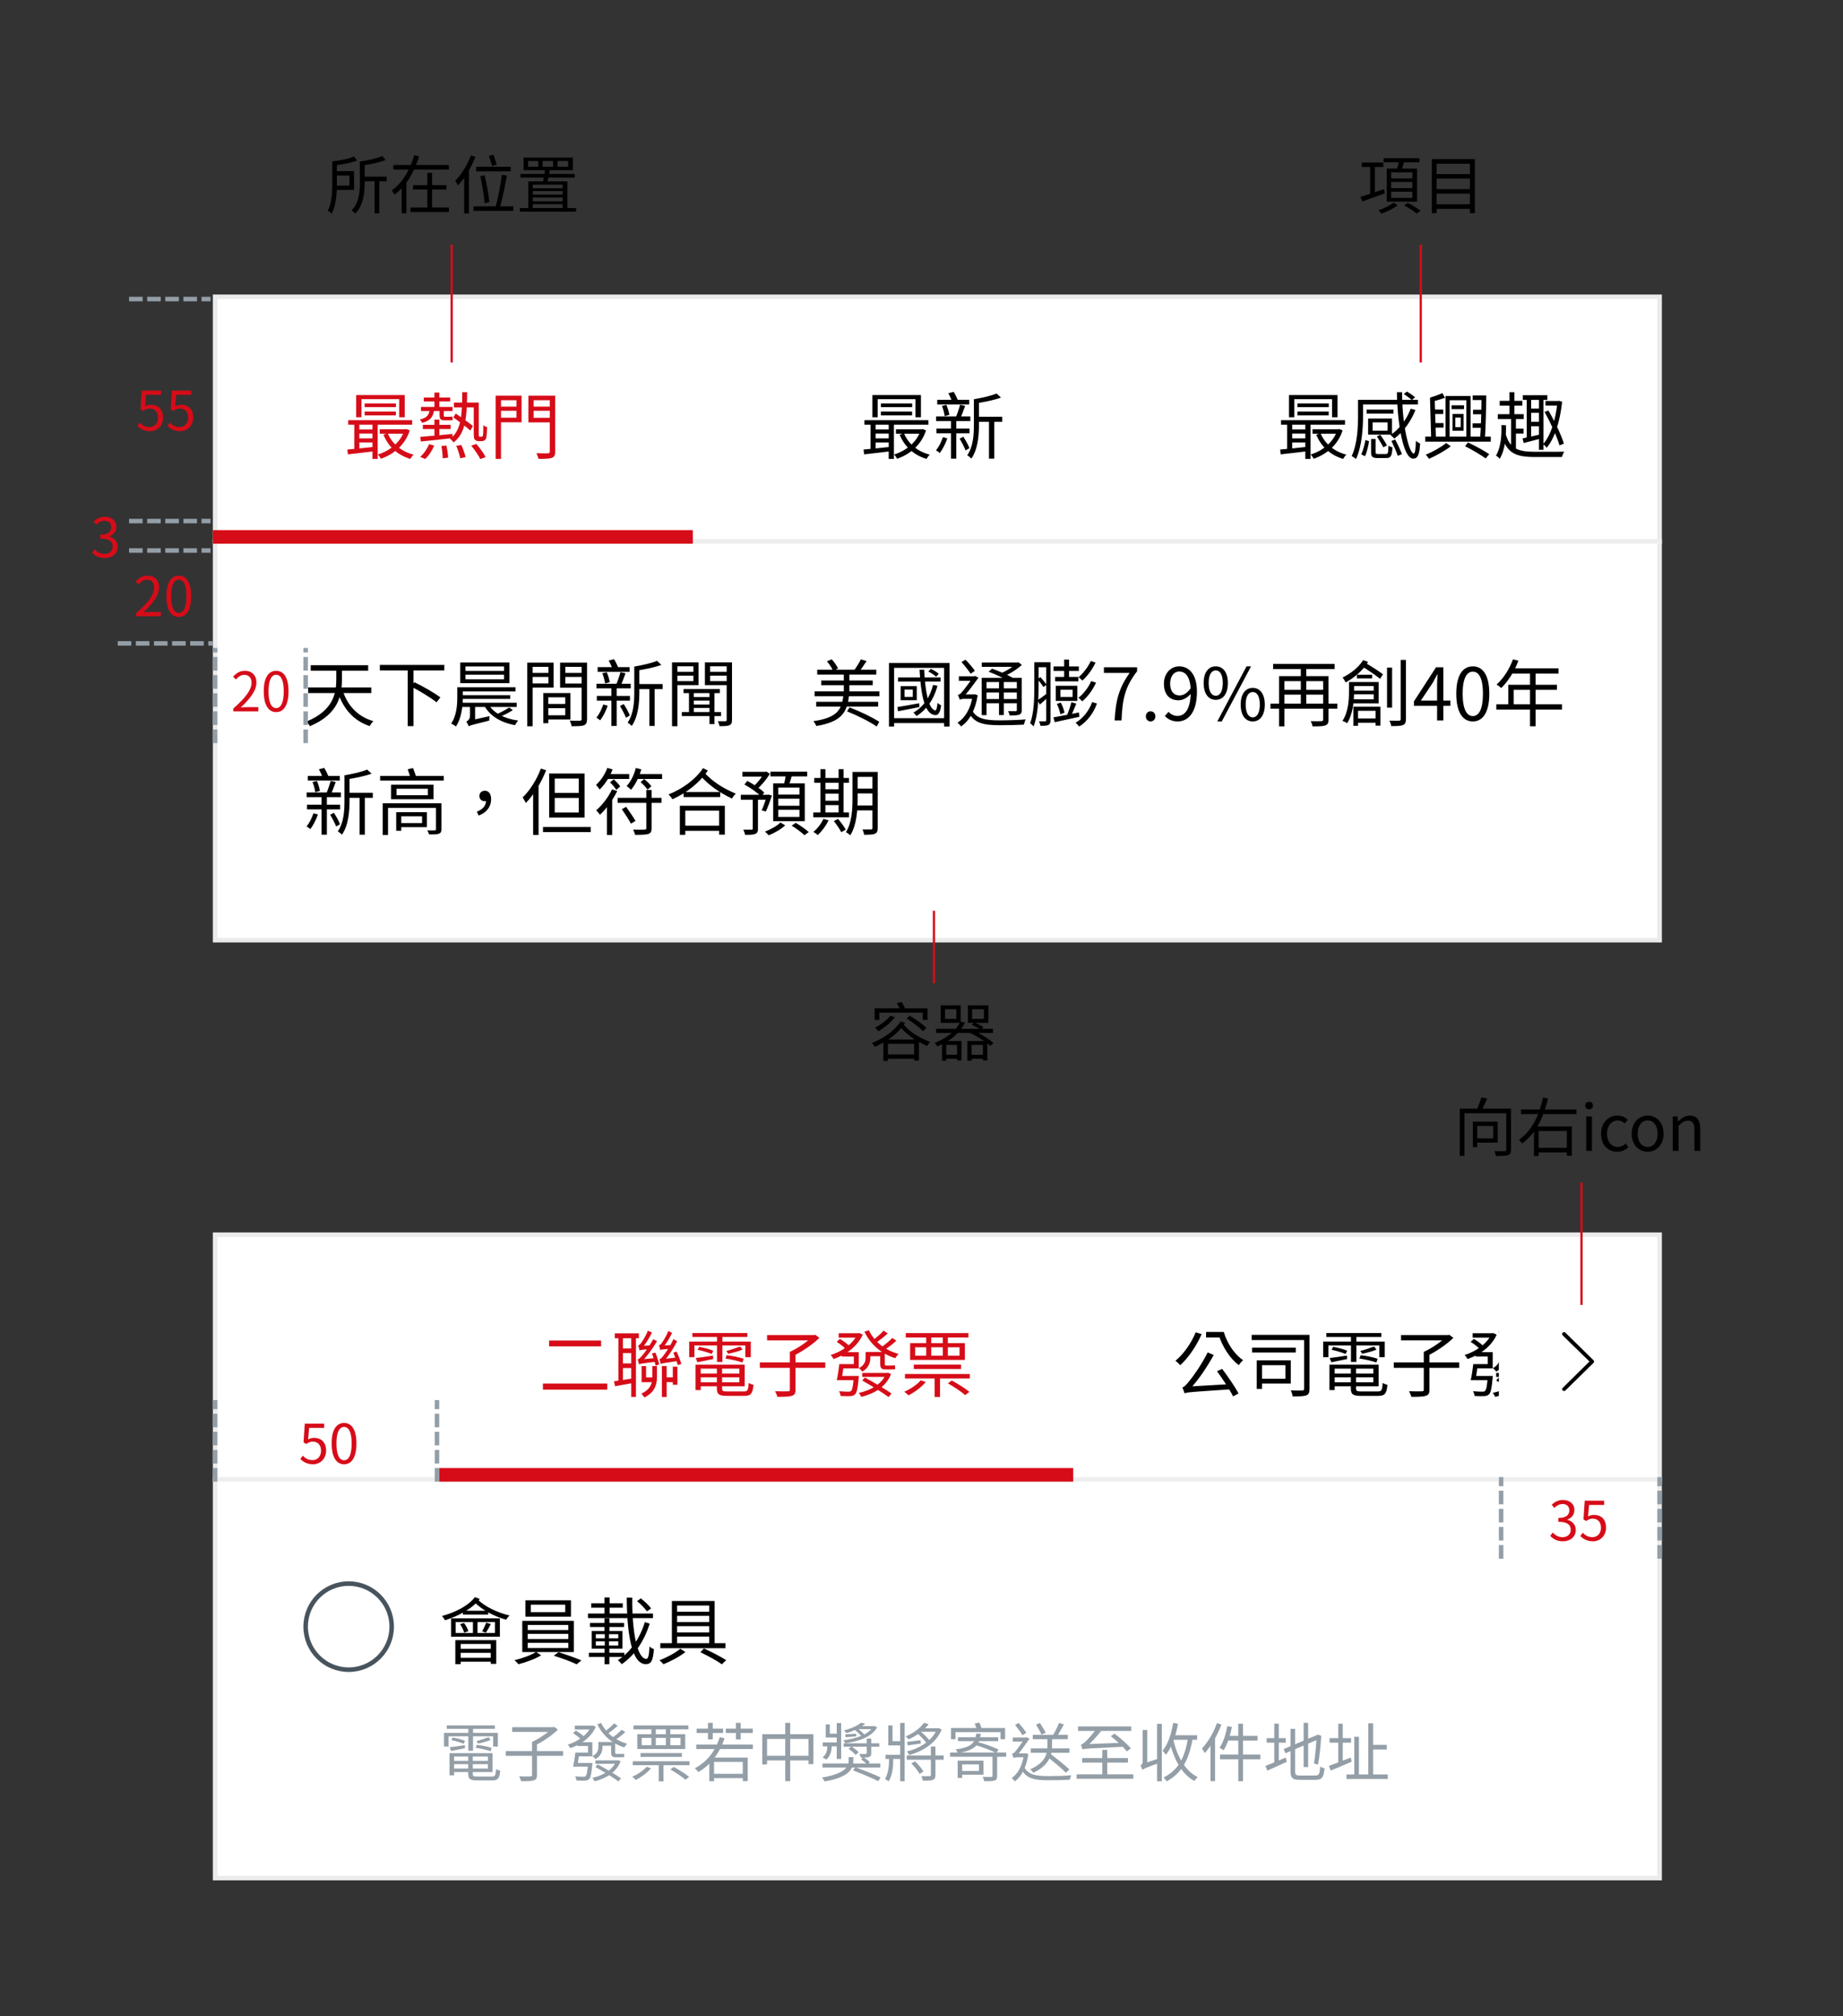<svg width="407" height="445" viewBox="0 0 407 445" fill="none" xmlns="http://www.w3.org/2000/svg">
<rect x="0" y="0" width="407" height="445" fill="#333333" stroke="none"/>
<rect x="47.5" y="272.5" width="319" height="142" fill="white" stroke="#EBEBEB"/>
<path d="M121.256 295.864V297.144H132.744V295.864H121.256ZM119.896 305.352V306.696H134.104V305.352H119.896ZM135.768 294.264V295.352H141.08V294.264H135.768ZM137.24 297.608V298.632H140.04V297.608H137.24ZM137.24 300.904V301.928H140.04V300.904H137.24ZM136.568 294.808V305.048H137.56V294.808H136.568ZM139.4 294.792V308.296H140.44V294.792H139.4ZM135.592 304.856L135.832 305.944C137.064 305.72 138.616 305.448 140.168 305.16L140.104 304.152C138.424 304.44 136.76 304.696 135.592 304.856ZM143.992 298.696C144.296 299.56 144.632 300.712 144.792 301.4L145.576 301.128C145.432 300.488 145.08 299.352 144.744 298.52L143.992 298.696ZM141.224 298.04C141.224 297.784 141.864 297.432 141.864 297.432V297.4C142.584 296.616 143.368 295.352 143.976 294.088L143.064 293.688C142.632 294.888 141.816 296.072 141.592 296.376C141.352 296.696 141.144 296.888 140.936 296.936C141.048 297.24 141.192 297.8 141.224 298.04ZM141.224 298.04C141.432 297.944 141.816 297.864 143.72 297.736C143.752 297.544 143.848 297.176 143.944 296.92L141.688 297.032L141.224 297.32V298.04ZM141.112 301.112C141.112 300.856 141.736 300.52 141.736 300.52V300.488C142.888 299.368 144.072 297.704 145.096 296.008L144.248 295.56C143.4 297.16 142.136 298.824 141.752 299.24C141.4 299.672 141.08 299.96 140.824 300.024C140.936 300.328 141.064 300.872 141.112 301.112ZM141.112 301.112C141.352 300.984 141.816 300.888 145.064 300.504C145.016 300.296 144.952 299.944 144.952 299.704L141.56 300.024L141.096 300.36L141.112 301.112ZM148.696 298.536C149.064 299.416 149.496 300.6 149.704 301.288L150.472 300.984C150.264 300.312 149.816 299.16 149.432 298.296L148.696 298.536ZM145.8 297.96C145.8 297.704 146.44 297.368 146.44 297.368V297.336C147.112 296.584 147.848 295.384 148.424 294.168L147.592 293.752C147.16 294.904 146.376 296.088 146.152 296.376C145.944 296.696 145.72 296.872 145.512 296.92C145.64 297.192 145.752 297.736 145.8 297.96ZM145.8 297.96C145.992 297.864 146.36 297.8 148.184 297.656C148.216 297.464 148.312 297.096 148.424 296.856L146.248 296.952L145.8 297.24V297.96ZM145.912 301.032C145.912 300.776 146.616 300.424 146.616 300.424V300.408C147.624 299.304 148.68 297.672 149.544 296.008L148.712 295.544C148.008 297.144 146.84 298.792 146.504 299.192C146.184 299.64 145.896 299.928 145.624 299.976C145.752 300.264 145.864 300.792 145.912 301.032ZM145.912 301.032C146.184 300.888 146.632 300.792 149.864 300.344C149.816 300.168 149.784 299.816 149.768 299.56L146.376 299.96L145.912 300.264V301.032ZM144.056 301.496V303.944C144.056 305.224 143.736 306.6 141.624 307.576C141.816 307.752 142.168 308.168 142.296 308.424C144.616 307.304 145.08 305.512 145.08 303.96V301.496H144.056ZM141.96 303.992V305.048H144.664V303.992H141.96ZM146.168 301.48V308.312H147.224V301.48H146.168ZM141.688 301.496V305.048H142.68V301.496H141.688ZM148.584 301.624V305.624H149.592V301.624H148.584ZM146.76 303.976V305.032H149.112V303.976H146.76ZM154.184 303.16V303.976H163.768V303.16H154.184ZM154.216 301.192V302.056H163.272V305.08H154.216V305.96H164.456V301.192H154.216ZM158.312 301.624V306.44C158.312 307.752 158.824 308.072 160.616 308.072C161.016 308.072 163.912 308.072 164.328 308.072C165.848 308.072 166.216 307.56 166.392 305.624C166.056 305.56 165.608 305.4 165.336 305.208C165.256 306.824 165.112 307.096 164.248 307.096C163.624 307.096 161.16 307.096 160.68 307.096C159.656 307.096 159.464 307 159.464 306.44V301.624H158.312ZM153.592 301.192V306.792H154.744V301.192H153.592ZM152.904 294.2V295.064H165.048V294.2H152.904ZM158.344 294.424V300.584H159.528V294.424H158.344ZM152.2 296.088V299.528H153.352V296.936H164.6V299.528H165.8V296.088H152.2ZM153.64 299.72L154.008 300.648C155.048 300.44 156.264 300.2 157.496 299.944L157.464 299.176C156.04 299.4 154.664 299.608 153.64 299.72ZM154.056 297.896C155.096 298.104 156.44 298.52 157.16 298.824L157.512 298.104C156.792 297.784 155.432 297.432 154.408 297.256L154.056 297.896ZM163.448 297.176C162.664 297.464 161.32 297.944 160.392 298.152L160.824 298.776C161.752 298.584 163.064 298.248 163.976 297.864L163.448 297.176ZM160.2 299.832C161.448 300.008 163.08 300.392 163.96 300.696L164.232 299.88C163.336 299.576 161.72 299.224 160.488 299.096L160.2 299.832ZM167.8 300.68V301.88H182.248V300.68H167.8ZM169.4 294.648V295.832H179.848V294.648H169.4ZM179.464 294.648V294.92C178.424 296.04 176.216 297.544 174.424 298.36C174.664 298.568 175.048 298.952 175.224 299.224C177.144 298.296 179.464 296.728 180.952 295.272L180.056 294.584L179.768 294.648H179.464ZM174.424 298.36V306.696C174.424 306.968 174.328 307.048 173.992 307.064C173.64 307.08 172.456 307.096 171.16 307.048C171.368 307.4 171.592 307.928 171.672 308.28C173.224 308.28 174.248 308.264 174.856 308.056C175.48 307.88 175.672 307.512 175.672 306.712V298.36H174.424ZM191.592 298.376V299.32H194.92V298.376H191.592ZM190.408 303.016V303.88H195.944V303.016H190.408ZM185.208 294.248V295.224H189.688V294.248H185.208ZM189.352 294.248V294.44C188.376 296.616 185.832 298.328 183.432 299.048C183.656 299.256 183.944 299.672 184.088 299.944C186.68 299.048 189.32 297.256 190.52 294.568L189.768 294.2L189.56 294.248H189.352ZM191.88 293.592L190.904 293.896C192.2 296.696 194.648 298.808 197.704 299.752C197.88 299.464 198.184 299.048 198.44 298.808C195.464 298.024 193.032 296.072 191.88 293.592ZM195.144 293.672C194.568 294.328 193.512 295.224 192.776 295.768L193.48 296.328C194.248 295.8 195.256 295.032 196.04 294.296L195.144 293.672ZM197.064 295.288C196.472 295.912 195.384 296.808 194.616 297.336L195.352 297.896C196.136 297.4 197.176 296.632 197.944 295.896L197.064 295.288ZM185.88 298.424V299.384H188.552V302.008H189.64V298.424H185.88ZM185.352 301.064C185.224 302.2 185 303.656 184.792 304.6H185.832C186.008 303.688 186.216 302.248 186.36 301.064H185.352ZM188.552 303.672V303.832C188.392 305.912 188.216 306.76 187.928 307C187.8 307.128 187.64 307.144 187.336 307.144C187.032 307.144 186.168 307.128 185.288 307.048C185.464 307.336 185.608 307.768 185.64 308.088C186.504 308.136 187.352 308.152 187.768 308.12C188.248 308.088 188.552 307.992 188.84 307.72C189.224 307.336 189.416 306.376 189.624 304.152C189.64 303.992 189.656 303.672 189.656 303.672H188.552ZM191.16 298.376V299.624C191.16 300.392 190.952 301.272 189.672 301.96C189.896 302.104 190.28 302.488 190.44 302.712C191.864 301.88 192.2 300.68 192.2 299.64V298.376H191.16ZM195.688 303.016V303.176C194.76 305.464 192.296 306.856 189.656 307.416C189.848 307.64 190.088 308.04 190.2 308.296C193.096 307.576 195.672 306.072 196.776 303.24L196.088 302.968L195.896 303.016H195.688ZM185.816 301.064L185.656 302.008H188.952V301.064H185.816ZM185.336 303.672L185.16 304.6H188.856V303.672H185.336ZM184.776 296.152C185.528 296.616 186.408 297.304 186.824 297.8L187.56 297.064C187.128 296.6 186.216 295.928 185.48 295.496L184.776 296.152ZM194.376 298.376V300.888C194.376 301.864 194.584 302.232 195.544 302.232C195.752 302.232 196.664 302.232 196.888 302.232C197.208 302.232 197.528 302.232 197.704 302.168C197.672 301.928 197.64 301.576 197.64 301.32C197.448 301.368 197.08 301.384 196.856 301.384C196.664 301.384 195.864 301.384 195.672 301.384C195.448 301.384 195.4 301.272 195.4 300.904V298.376H194.376ZM190.408 304.68C192.36 305.784 194.952 307.384 196.248 308.328L196.872 307.544C195.528 306.6 192.92 305.064 191 304.024L190.408 304.68ZM209.32 305.304C210.664 306.056 212.344 307.176 213.144 307.896L214.072 307.192C213.192 306.44 211.496 305.384 210.184 304.68L209.32 305.304ZM201.8 301.176V302.136H212.232V301.176H201.8ZM199.848 303.24V304.232H214.168V303.24H199.848ZM200.024 294.216V295.192H213.864V294.216H200.024ZM203.336 304.632C202.488 305.624 201.064 306.552 199.704 307.16C199.976 307.336 200.44 307.752 200.632 307.96C201.96 307.272 203.48 306.168 204.44 305.016L203.336 304.632ZM202.104 297.352H211.896V299.192H202.104V297.352ZM200.984 296.424V300.136H213.08V296.424H200.984ZM204.536 294.584V299.704H205.656V294.584H204.536ZM208.2 294.584V299.704H209.32V294.584H208.2ZM206.392 303.496V308.312H207.592V303.496H206.392Z" fill="#D60C18"/>
<path d="M100.632 357.984H109.304V360.4H100.632V357.984ZM99.608 357.168V361.216H110.392V357.168H99.608ZM102.232 355.488V356.336H107.816V355.488H102.232ZM104.44 357.456V360.8H105.448V357.456H104.44ZM101.608 358.464C102.008 359.04 102.376 359.824 102.504 360.336L103.432 360C103.272 359.488 102.888 358.736 102.472 358.176L101.608 358.464ZM107.368 358.112C107.176 358.656 106.776 359.504 106.472 360.048L107.304 360.336C107.624 359.856 108.04 359.12 108.392 358.432L107.368 358.112ZM100.552 361.984V367.28H101.736V362.832H108.376V367.216H109.592V361.984H100.552ZM101.256 363.904V364.784H108.904V363.904H101.256ZM101.256 365.872V366.736H108.904V365.872H101.256ZM104.872 352.496C103.384 354.448 100.52 355.856 97.592 356.656C97.816 356.864 98.152 357.36 98.28 357.6C101.24 356.64 104.248 355.104 105.944 352.896L104.872 352.496ZM105.576 353.056L104.648 353.456C106.264 355.232 109.176 356.768 111.768 357.472C111.944 357.184 112.28 356.752 112.536 356.544C109.944 355.936 107.048 354.592 105.576 353.056ZM117.224 354.16H124.824V355.808H117.224V354.16ZM116.024 353.184V356.8H126.088V353.184H116.024ZM116.536 360.592H125.496V361.728H116.536V360.592ZM116.536 362.576H125.496V363.728H116.536V362.576ZM116.536 358.624H125.496V359.744H116.536V358.624ZM115.336 357.728V364.608H126.728V357.728H115.336ZM118.392 364.592C117.384 365.248 115.288 366.016 113.608 366.416C113.896 366.656 114.296 367.04 114.504 367.296C116.152 366.88 118.232 366.112 119.512 365.328L118.392 364.592ZM122.296 365.424C123.992 365.92 126.168 366.752 127.352 367.312L128.392 366.448C127.144 365.92 125 365.136 123.336 364.64L122.296 365.424ZM140.68 353.376C141.496 354.032 142.44 354.992 142.872 355.632L143.784 354.976C143.32 354.32 142.36 353.424 141.528 352.768L140.68 353.376ZM129.848 356.112V357.12H144.2V356.112H129.848ZM130.568 353.856V354.816H137.528V353.856H130.568ZM130.296 358.192V359.088H137.816V358.192H130.296ZM130.04 364.768V365.696H137.88V364.768H130.04ZM133.48 352.56V356.96H134.632V352.56H133.48ZM131.576 362.256H136.536V363.168H131.576V362.256ZM131.576 360.672H136.536V361.568H131.576V360.672ZM130.664 359.968V363.872H137.464V359.968H130.664ZM133.56 360.384V363.616H133.496V367.296H134.568V363.616H134.488V360.384H133.56ZM133.48 357.168V360.208H134.584V357.168H133.48ZM138.408 352.592C138.456 360.544 139.48 367.28 142.616 367.28C143.8 367.28 144.216 366.528 144.408 363.984C144.104 363.872 143.688 363.632 143.432 363.376C143.336 365.344 143.16 366.112 142.728 366.112C140.744 366.112 139.544 360.224 139.624 352.592H138.408ZM142.408 358C141.32 361.52 139.272 364.64 136.44 366.4C136.744 366.64 137.112 367.008 137.288 367.296C140.216 365.328 142.296 362.064 143.48 358.336L142.408 358ZM154.68 364.656C156.44 365.488 158.312 366.528 159.416 367.312L160.376 366.4C159.192 365.648 157.24 364.624 155.448 363.808L154.68 364.656ZM145.816 362.656V363.76H160.2V362.656H145.816ZM148.824 355.712V356.624H157.16V355.712H148.824ZM148.824 357.984V358.896H157.16V357.984H148.824ZM148.824 360.288V361.2H157.16V360.288H148.824ZM150.232 363.872C149.24 364.752 147.256 365.808 145.64 366.416C145.912 366.656 146.312 367.056 146.52 367.296C148.136 366.656 150.104 365.6 151.368 364.608L150.232 363.872ZM148.376 353.344V363.184H149.528V354.336H156.616V363.184H157.816V353.344H148.376Z" fill="black"/>
<path d="M99.786 388.64V389.354H108.172V388.64H99.786ZM99.814 386.918V387.674H107.738V390.32H99.814V391.09H108.774V386.918H99.814ZM103.398 387.296V391.51C103.398 392.658 103.846 392.938 105.414 392.938C105.764 392.938 108.298 392.938 108.662 392.938C109.992 392.938 110.314 392.49 110.468 390.796C110.174 390.74 109.782 390.6 109.544 390.432C109.474 391.846 109.348 392.084 108.592 392.084C108.046 392.084 105.89 392.084 105.47 392.084C104.574 392.084 104.406 392 104.406 391.51V387.296H103.398ZM99.268 386.918V391.818H100.276V386.918H99.268ZM98.666 380.8V381.556H109.292V380.8H98.666ZM103.426 380.996V386.386H104.462V380.996H103.426ZM98.05 382.452V385.462H99.058V383.194H108.9V385.462H109.95V382.452H98.05ZM99.31 385.63L99.632 386.442C100.542 386.26 101.606 386.05 102.684 385.826L102.656 385.154C101.41 385.35 100.206 385.532 99.31 385.63ZM99.674 384.034C100.584 384.216 101.76 384.58 102.39 384.846L102.698 384.216C102.068 383.936 100.878 383.628 99.982 383.474L99.674 384.034ZM107.892 383.404C107.206 383.656 106.03 384.076 105.218 384.258L105.596 384.804C106.408 384.636 107.556 384.342 108.354 384.006L107.892 383.404ZM105.05 385.728C106.142 385.882 107.57 386.218 108.34 386.484L108.578 385.77C107.794 385.504 106.38 385.196 105.302 385.084L105.05 385.728ZM111.7 386.47V387.52H124.342V386.47H111.7ZM113.1 381.192V382.228H122.242V381.192H113.1ZM121.906 381.192V381.43C120.996 382.41 119.064 383.726 117.496 384.44C117.706 384.622 118.042 384.958 118.196 385.196C119.876 384.384 121.906 383.012 123.208 381.738L122.424 381.136L122.172 381.192H121.906ZM117.496 384.44V391.734C117.496 391.972 117.412 392.042 117.118 392.056C116.81 392.07 115.774 392.084 114.64 392.042C114.822 392.35 115.018 392.812 115.088 393.12C116.446 393.12 117.342 393.106 117.874 392.924C118.42 392.77 118.588 392.448 118.588 391.748V384.44H117.496ZM132.518 384.454V385.28H135.43V384.454H132.518ZM131.482 388.514V389.27H136.326V388.514H131.482ZM126.932 380.842V381.696H130.852V380.842H126.932ZM130.558 380.842V381.01C129.704 382.914 127.478 384.412 125.378 385.042C125.574 385.224 125.826 385.588 125.952 385.826C128.22 385.042 130.53 383.474 131.58 381.122L130.922 380.8L130.74 380.842H130.558ZM132.77 380.268L131.916 380.534C133.05 382.984 135.192 384.832 137.866 385.658C138.02 385.406 138.286 385.042 138.51 384.832C135.906 384.146 133.778 382.438 132.77 380.268ZM135.626 380.338C135.122 380.912 134.198 381.696 133.554 382.172L134.17 382.662C134.842 382.2 135.724 381.528 136.41 380.884L135.626 380.338ZM137.306 381.752C136.788 382.298 135.836 383.082 135.164 383.544L135.808 384.034C136.494 383.6 137.404 382.928 138.076 382.284L137.306 381.752ZM127.52 384.496V385.336H129.858V387.632H130.81V384.496H127.52ZM127.058 386.806C126.946 387.8 126.75 389.074 126.568 389.9H127.478C127.632 389.102 127.814 387.842 127.94 386.806H127.058ZM129.858 389.088V389.228C129.718 391.048 129.564 391.79 129.312 392C129.2 392.112 129.06 392.126 128.794 392.126C128.528 392.126 127.772 392.112 127.002 392.042C127.156 392.294 127.282 392.672 127.31 392.952C128.066 392.994 128.808 393.008 129.172 392.98C129.592 392.952 129.858 392.868 130.11 392.63C130.446 392.294 130.614 391.454 130.796 389.508C130.81 389.368 130.824 389.088 130.824 389.088H129.858ZM132.14 384.454V385.546C132.14 386.218 131.958 386.988 130.838 387.59C131.034 387.716 131.37 388.052 131.51 388.248C132.756 387.52 133.05 386.47 133.05 385.56V384.454H132.14ZM136.102 388.514V388.654C135.29 390.656 133.134 391.874 130.824 392.364C130.992 392.56 131.202 392.91 131.3 393.134C133.834 392.504 136.088 391.188 137.054 388.71L136.452 388.472L136.284 388.514H136.102ZM127.464 386.806L127.324 387.632H130.208V386.806H127.464ZM127.044 389.088L126.89 389.9H130.124V389.088H127.044ZM126.554 382.508C127.212 382.914 127.982 383.516 128.346 383.95L128.99 383.306C128.612 382.9 127.814 382.312 127.17 381.934L126.554 382.508ZM134.954 384.454V386.652C134.954 387.506 135.136 387.828 135.976 387.828C136.158 387.828 136.956 387.828 137.152 387.828C137.432 387.828 137.712 387.828 137.866 387.772C137.838 387.562 137.81 387.254 137.81 387.03C137.642 387.072 137.32 387.086 137.124 387.086C136.956 387.086 136.256 387.086 136.088 387.086C135.892 387.086 135.85 386.988 135.85 386.666V384.454H134.954ZM131.482 389.97C133.19 390.936 135.458 392.336 136.592 393.162L137.138 392.476C135.962 391.65 133.68 390.306 132 389.396L131.482 389.97ZM148.03 390.516C149.206 391.174 150.676 392.154 151.376 392.784L152.188 392.168C151.418 391.51 149.934 390.586 148.786 389.97L148.03 390.516ZM141.45 386.904V387.744H150.578V386.904H141.45ZM139.742 388.71V389.578H152.272V388.71H139.742ZM139.896 380.814V381.668H152.006V380.814H139.896ZM142.794 389.928C142.052 390.796 140.806 391.608 139.616 392.14C139.854 392.294 140.26 392.658 140.428 392.84C141.59 392.238 142.92 391.272 143.76 390.264L142.794 389.928ZM141.716 383.558H150.284V385.168H141.716V383.558ZM140.736 382.746V385.994H151.32V382.746H140.736ZM143.844 381.136V385.616H144.824V381.136H143.844ZM147.05 381.136V385.616H148.03V381.136H147.05ZM145.468 388.934V393.148H146.518V388.934H145.468ZM157.13 391.482V392.434H164.354V391.482H157.13ZM158.95 383.39C157.97 386.512 156.108 388.864 153.434 390.264C153.672 390.46 154.078 390.88 154.232 391.09C156.92 389.536 158.88 387.03 160.014 383.642L158.95 383.39ZM156.64 387.898V393.12H157.69V388.85H164.032V393.092H165.124V387.898H156.64ZM153.756 385.028V386.008H166.258V385.028H153.756ZM153.84 381.514V382.466H159.692V381.514H153.84ZM156.346 380.24V383.88H157.396V380.24H156.346ZM162.52 380.24V383.894H163.57V380.24H162.52ZM160.28 381.514V382.466H166.244V381.514H160.28ZM168.344 382.746V389.41H169.394V383.782H178.536V389.34H179.628V382.746H168.344ZM168.904 387.506V388.528H179.166V387.506H168.904ZM173.412 380.24V393.106H174.504V380.24H173.412ZM181.63 389.2V390.096H194.412V389.2H181.63ZM190.17 388.29C190.646 388.626 191.248 389.116 191.542 389.438L192.074 388.892C191.78 388.584 191.164 388.122 190.688 387.814L190.17 388.29ZM186.306 384.748V385.504H194.174V384.748H186.306ZM191.402 383.712V386.904C191.402 387.044 191.346 387.086 191.178 387.1C190.996 387.114 190.45 387.114 189.792 387.086C189.918 387.338 190.058 387.646 190.1 387.898C190.982 387.898 191.556 387.912 191.934 387.772C192.298 387.632 192.396 387.408 192.396 386.932V383.712H191.402ZM181.7 384.552V385.42H185.396V384.552H181.7ZM184.78 380.282V388.206H185.76V380.282H184.78ZM182.358 380.576V383.474H185.34V382.62H183.254V380.576H182.358ZM187.384 385.966C187.958 386.33 188.616 386.904 188.924 387.31L189.61 386.736C189.288 386.344 188.602 385.798 188.028 385.448L187.384 385.966ZM188.602 381.668C189.302 382.172 190.072 382.914 190.408 383.432L191.15 383.152C190.758 382.62 189.974 381.878 189.288 381.402L188.602 381.668ZM192.788 380.968V381.108C191.71 382.886 188.952 383.754 186.236 384.062C186.39 384.244 186.572 384.524 186.67 384.72C189.596 384.328 192.452 383.39 193.712 381.234L193.152 380.926L192.97 380.968H192.788ZM190.156 380.212C189.4 380.842 188.07 381.472 186.362 381.906C186.544 382.046 186.81 382.326 186.922 382.508C188.756 381.962 190.114 381.276 191.08 380.408L190.156 380.212ZM189.596 380.968L188.77 381.626H193.054V380.968H189.596ZM182.708 384.874V385.532C182.708 386.134 182.54 387.184 181.644 387.87C181.882 387.968 182.274 388.178 182.456 388.346C183.436 387.562 183.646 386.288 183.646 385.56V384.874H182.708ZM187.412 387.8V388.668C187.412 389.76 186.768 391.44 181.518 392.308C181.742 392.546 181.994 392.924 182.12 393.162C187.748 392.21 188.448 390.166 188.448 388.696V387.8H187.412ZM188.392 390.726C190.226 391.426 192.704 392.476 193.95 393.106L194.468 392.28C193.152 391.65 190.66 390.67 188.882 390.012L188.392 390.726ZM186.642 382.774L186.754 383.404C187.468 383.348 188.252 383.292 189.092 383.222V382.634C188.154 382.69 187.328 382.746 186.642 382.774ZM200.236 387.436V388.374H208.398V387.436H200.236ZM203.428 381.43L202.952 382.2H207.054L207.306 381.43H203.428ZM205.57 385.462V391.748C205.57 391.93 205.514 391.986 205.29 391.986C205.052 392 204.296 392.014 203.47 391.986C203.61 392.28 203.75 392.7 203.792 392.994C204.912 392.994 205.612 392.98 206.018 392.812C206.452 392.644 206.578 392.336 206.578 391.748V385.462H205.57ZM204.058 380.226C203.246 381.374 201.692 382.55 200.012 383.222C200.208 383.39 200.516 383.698 200.67 383.88C202.392 383.096 204.072 381.864 205.08 380.534L204.058 380.226ZM201.258 389.186C201.958 389.886 202.742 390.866 203.078 391.51L203.932 390.964C203.582 390.334 202.77 389.396 202.07 388.724L201.258 389.186ZM202.49 382.494C203.344 383.18 204.268 384.16 204.674 384.832L205.388 384.314C204.954 383.628 204.002 382.676 203.162 382.032L202.49 382.494ZM196.596 384.286V385.21H199.284V384.286H196.596ZM195.56 387.282V388.206H199.242V387.282H195.56ZM198.794 380.254V393.12H199.774V380.254H198.794ZM196.162 380.8V385.21H197.1V380.8H196.162ZM196.33 387.632V388.514C196.33 389.606 196.204 391.356 195.434 392.644C195.686 392.742 196.064 392.98 196.246 393.148C197.114 391.748 197.254 389.76 197.254 388.542V387.632H196.33ZM206.928 381.43V381.612C205.878 384.202 203.036 385.896 200.278 386.54C200.46 386.75 200.698 387.1 200.796 387.338C203.764 386.512 206.704 384.762 207.95 381.71L207.306 381.388L207.124 381.43H206.928ZM200.306 384.426L200.474 385.21C201.328 385.098 202.308 384.958 203.33 384.804L203.274 384.062C202.14 384.216 201.09 384.356 200.306 384.426ZM210.022 381.374V383.852H211.002V382.284H220.956V383.852H221.964V381.374H210.022ZM211.548 383.418V384.272H220.438V383.418H211.548ZM215.594 382.634C215.342 384.678 214.516 385.63 211.044 386.092C211.212 386.288 211.436 386.652 211.52 386.89C215.286 386.316 216.28 385.112 216.588 382.634H215.594ZM215.132 385.07C216.798 385.518 218.912 386.288 219.99 386.904L220.522 386.148C219.402 385.546 217.274 384.804 215.65 384.412L215.132 385.07ZM209.798 386.778V387.716H222.202V386.778H209.798ZM219.178 387.38V391.916C219.178 392.112 219.108 392.154 218.884 392.182C218.646 392.182 217.876 392.182 217.022 392.154C217.148 392.448 217.302 392.84 217.358 393.12C218.45 393.12 219.192 393.12 219.626 392.966C220.074 392.812 220.2 392.532 220.2 391.944V387.38H219.178ZM211.492 388.584V392.392H212.472V388.584H211.492ZM212.136 388.584V389.41H216.182V390.852H212.136V391.678H217.176V388.584H212.136ZM215.244 380.394C215.454 380.856 215.664 381.472 215.706 381.878L216.784 381.626C216.714 381.22 216.518 380.604 216.266 380.17L215.244 380.394ZM227.634 385.868V386.848H236.174V385.868H227.634ZM228.068 382.872V383.838H235.824V382.872H228.068ZM231.302 383.348V385.266C231.302 386.778 231.078 388.962 227.494 390.488C227.746 390.684 228.068 391.02 228.208 391.244C231.918 389.508 232.338 387.058 232.338 385.28V383.348H231.302ZM233.878 380.24C233.542 381.108 232.926 382.354 232.436 383.11L233.276 383.418C233.794 382.69 234.424 381.556 234.942 380.59L233.878 380.24ZM228.782 380.604C229.216 381.304 229.748 382.256 230.014 382.816L230.938 382.41C230.672 381.864 230.098 380.954 229.664 380.282L228.782 380.604ZM231.134 387.604C232.576 388.724 234.48 390.306 235.404 391.244L236.16 390.502C235.18 389.578 233.248 388.052 231.848 386.974L231.134 387.604ZM224.162 380.702C224.736 381.402 225.464 382.382 225.8 382.97L226.64 382.424C226.29 381.85 225.562 380.94 224.96 380.254L224.162 380.702ZM223.644 383.474V384.356H226.668V383.474H223.644ZM226.136 389.9L225.436 390.222C226.5 392.532 228.334 392.896 231.624 392.896C233.164 392.896 234.928 392.868 236.258 392.784C236.314 392.504 236.44 392.028 236.594 391.804C235.152 391.93 233.108 391.986 231.624 391.986C228.824 391.986 227.004 391.734 226.136 389.9ZM226.136 386.974V387.156C225.786 389.676 224.806 391.468 223.42 392.42C223.63 392.574 223.98 392.938 224.12 393.148C225.576 392.07 226.654 390.082 227.102 387.142L226.626 386.946L226.444 386.974H226.136ZM223.854 388.024C223.952 387.912 224.316 387.828 224.68 387.828H226.57V386.974H224.358L223.854 387.226V388.024ZM223.854 388.024C223.854 387.758 224.638 387.366 224.638 387.366C225.436 386.47 226.696 384.678 227.354 383.726L226.654 383.404L226.346 383.544V383.586C225.884 384.328 224.554 386.232 224.134 386.652C223.896 386.932 223.672 387.016 223.462 387.072C223.574 387.296 223.784 387.786 223.854 388.024ZM238.064 381.024V382.018H249.824V381.024H238.064ZM238.988 388.01V389.004H249.096V388.01H238.988ZM237.756 391.594V392.574H250.272V391.594H237.756ZM243.426 386.204V392.238H244.518V386.204H243.426ZM245.302 383.18C246.59 384.16 248.13 385.588 248.83 386.526L249.74 385.882C248.97 384.93 247.402 383.572 246.128 382.62L245.302 383.18ZM239.044 386.092C239.044 385.854 239.856 385.532 239.856 385.532V385.518C241.032 384.566 242.306 383.166 243.454 381.64L242.292 381.304C241.382 382.69 240.08 384.034 239.674 384.398C239.296 384.762 238.974 385 238.694 385.042C238.806 385.322 238.988 385.854 239.044 386.092ZM239.044 386.092C239.562 385.91 240.346 385.882 248.27 385.504C248.214 385.294 248.116 384.888 248.088 384.608L239.786 384.944L239.03 385.322L239.044 386.092ZM258.686 382.97V383.964H264.37V382.97H258.686ZM259.078 380.24C258.672 382.69 257.93 384.972 256.726 386.4C256.95 386.596 257.328 387.058 257.482 387.282C258.798 385.63 259.666 383.138 260.142 380.422L259.078 380.24ZM262.354 383.474C261.696 387.842 260.226 390.698 256.964 392.28C257.188 392.49 257.51 392.924 257.636 393.148C261.024 391.314 262.606 388.304 263.39 383.614L262.354 383.474ZM259.078 383.852L258.21 384.048C259.148 388.094 260.87 391.482 263.754 393.064C263.922 392.798 264.258 392.42 264.496 392.21C261.682 390.824 259.932 387.576 259.078 383.852ZM255.522 380.45V393.134H256.572V380.45H255.522ZM252.288 390.6C252.582 390.376 253.03 390.138 256.264 388.99C256.18 388.766 256.054 388.36 256.012 388.08L252.652 389.172L252.176 389.606L252.288 390.6ZM252.288 390.6C252.288 390.222 253.366 389.634 253.366 389.634V381.808H252.344V388.696C252.344 389.242 252.05 389.522 251.854 389.648C252.008 389.872 252.204 390.348 252.288 390.6ZM273.456 380.422V393.12H274.506V380.422H273.456ZM271.034 380.954C270.712 382.774 270.124 384.58 269.312 385.756C269.578 385.868 270.012 386.12 270.222 386.274C271.02 385.028 271.664 383.11 272.042 381.15L271.034 380.954ZM271.174 383.11L270.908 384.146H277.712V383.11H271.174ZM269.424 387.226V388.262H278.328V387.226H269.424ZM268.738 380.296C267.996 382.424 266.75 384.524 265.434 385.882C265.63 386.134 265.938 386.68 266.036 386.918C267.492 385.336 268.85 382.97 269.732 380.604L268.738 380.296ZM267.324 383.908V393.106H268.332V382.928L268.318 382.914L267.324 383.908ZM279.728 383.614V384.608H283.928V383.614H279.728ZM281.408 380.408V389.494H282.402V380.408H281.408ZM279.462 389.732L279.882 390.782C281.114 390.236 282.682 389.522 284.166 388.836L283.942 387.898C282.29 388.598 280.582 389.312 279.462 389.732ZM287.89 380.24V389.998H288.884V380.24H287.89ZM283.48 386.022L283.886 386.946L291.418 383.74L291.026 382.844L283.48 386.022ZM284.992 381.556V390.908C284.992 392.434 285.468 392.812 287.078 392.812C287.428 392.812 290.144 392.812 290.522 392.812C291.992 392.812 292.328 392.196 292.496 390.264C292.202 390.208 291.796 390.04 291.544 389.872C291.446 391.482 291.306 391.86 290.48 391.86C289.92 391.86 287.568 391.86 287.106 391.86C286.168 391.86 286 391.692 286 390.922V381.556H284.992ZM290.746 383.18C290.662 385.126 290.452 387.702 290.172 389.2L291.04 389.452C291.404 387.856 291.642 385.266 291.768 383.278L291.824 383.096L291.026 382.844L290.592 383.18H290.746ZM302.534 385.098V386.106H306.258V385.098H302.534ZM297.354 391.622V392.616H306.468V391.622H297.354ZM302.17 380.338V392.126H303.234V380.338H302.17ZM299.076 383.306V392.07H300.098V383.306H299.076ZM293.616 383.614V384.608H298.362V383.614H293.616ZM295.534 380.422V389.382H296.528V380.422H295.534ZM293.476 389.732L293.868 390.768C295.17 390.236 296.906 389.508 298.502 388.808L298.306 387.884C296.542 388.57 294.694 389.312 293.476 389.732Z" fill="#939EA7"/>
<path d="M268.76 302.632C270.024 304.344 271.576 306.712 272.312 308.184L273.512 307.528C272.744 306.104 271.208 303.832 269.896 302.12L268.76 302.632ZM264.056 294.04C263.064 296.472 261.384 298.84 259.576 300.328C259.896 300.552 260.424 301.048 260.648 301.304C262.44 299.656 264.216 297.08 265.368 294.44L264.056 294.04ZM261.592 307.512C261.592 307.208 262.568 306.808 262.568 306.808V306.776C264.504 304.776 266.44 301.912 268.04 299.048L266.696 298.472C265.352 301.208 263.272 304.088 262.616 304.824C262.008 305.576 261.544 306.104 261.112 306.216C261.288 306.568 261.512 307.24 261.592 307.512ZM261.592 307.512C262.216 307.256 263.128 307.208 272.152 306.6C272.072 306.328 271.944 305.816 271.88 305.464L262.44 306.008L261.56 306.488L261.592 307.512ZM268.824 293.96V294.68H269.144C269.992 297.288 271.64 299.848 273.576 301.304C273.8 300.936 274.232 300.424 274.52 300.184C272.632 298.936 271.016 296.52 270.248 293.96H268.824ZM266.344 293.96V295.192H269.848V293.96H266.344ZM276.408 294.6V295.752H288.472V294.6H276.408ZM276.504 297.432V298.504H286.152V297.432H276.504ZM287.992 294.6V306.488C287.992 306.792 287.896 306.872 287.592 306.888C287.256 306.904 286.168 306.904 285.048 306.872C285.24 307.224 285.416 307.816 285.48 308.184C286.904 308.184 287.912 308.168 288.472 307.96C289.032 307.736 289.192 307.32 289.192 306.488V294.6H287.992ZM277.528 300.232V306.536H278.696V300.232H277.528ZM278.488 300.232V301.304H283.864V304.296H278.488V305.352H285.048V300.232H278.488ZM294.184 303.16V303.976H303.768V303.16H294.184ZM294.216 301.192V302.056H303.272V305.08H294.216V305.96H304.456V301.192H294.216ZM298.312 301.624V306.44C298.312 307.752 298.824 308.072 300.616 308.072C301.016 308.072 303.912 308.072 304.328 308.072C305.848 308.072 306.216 307.56 306.392 305.624C306.056 305.56 305.608 305.4 305.336 305.208C305.256 306.824 305.112 307.096 304.248 307.096C303.624 307.096 301.16 307.096 300.68 307.096C299.656 307.096 299.464 307 299.464 306.44V301.624H298.312ZM293.592 301.192V306.792H294.744V301.192H293.592ZM292.904 294.2V295.064H305.048V294.2H292.904ZM298.344 294.424V300.584H299.528V294.424H298.344ZM292.2 296.088V299.528H293.352V296.936H304.6V299.528H305.8V296.088H292.2ZM293.64 299.72L294.008 300.648C295.048 300.44 296.264 300.2 297.496 299.944L297.464 299.176C296.04 299.4 294.664 299.608 293.64 299.72ZM294.056 297.896C295.096 298.104 296.44 298.52 297.16 298.824L297.512 298.104C296.792 297.784 295.432 297.432 294.408 297.256L294.056 297.896ZM303.448 297.176C302.664 297.464 301.32 297.944 300.392 298.152L300.824 298.776C301.752 298.584 303.064 298.248 303.976 297.864L303.448 297.176ZM300.2 299.832C301.448 300.008 303.08 300.392 303.96 300.696L304.232 299.88C303.336 299.576 301.72 299.224 300.488 299.096L300.2 299.832ZM307.8 300.68V301.88H322.248V300.68H307.8ZM309.4 294.648V295.832H319.848V294.648H309.4ZM319.464 294.648V294.92C318.424 296.04 316.216 297.544 314.424 298.36C314.664 298.568 315.048 298.952 315.224 299.224C317.144 298.296 319.464 296.728 320.952 295.272L320.056 294.584L319.768 294.648H319.464ZM314.424 298.36V306.696C314.424 306.968 314.328 307.048 313.992 307.064C313.64 307.08 312.456 307.096 311.16 307.048C311.368 307.4 311.592 307.928 311.672 308.28C313.224 308.28 314.248 308.264 314.856 308.056C315.48 307.88 315.672 307.512 315.672 306.712V298.36H314.424ZM331.592 298.376V299.32H334.92V298.376H331.592ZM330.408 303.016V303.88H335.944V303.016H330.408ZM325.208 294.248V295.224H329.688V294.248H325.208ZM329.352 294.248V294.44C328.376 296.616 325.832 298.328 323.432 299.048C323.656 299.256 323.944 299.672 324.088 299.944C326.68 299.048 329.32 297.256 330.52 294.568L329.768 294.2L329.56 294.248H329.352ZM331.88 293.592L330.904 293.896C332.2 296.696 334.648 298.808 337.704 299.752C337.88 299.464 338.184 299.048 338.44 298.808C335.464 298.024 333.032 296.072 331.88 293.592ZM335.144 293.672C334.568 294.328 333.512 295.224 332.776 295.768L333.48 296.328C334.248 295.8 335.256 295.032 336.04 294.296L335.144 293.672ZM337.064 295.288C336.472 295.912 335.384 296.808 334.616 297.336L335.352 297.896C336.136 297.4 337.176 296.632 337.944 295.896L337.064 295.288ZM325.88 298.424V299.384H328.552V302.008H329.64V298.424H325.88ZM325.352 301.064C325.224 302.2 325 303.656 324.792 304.6H325.832C326.008 303.688 326.216 302.248 326.36 301.064H325.352ZM328.552 303.672V303.832C328.392 305.912 328.216 306.76 327.928 307C327.8 307.128 327.64 307.144 327.336 307.144C327.032 307.144 326.168 307.128 325.288 307.048C325.464 307.336 325.608 307.768 325.64 308.088C326.504 308.136 327.352 308.152 327.768 308.12C328.248 308.088 328.552 307.992 328.84 307.72C329.224 307.336 329.416 306.376 329.624 304.152C329.64 303.992 329.656 303.672 329.656 303.672H328.552ZM331.16 298.376V299.624C331.16 300.392 330.952 301.272 329.672 301.96C329.896 302.104 330.28 302.488 330.44 302.712C331.864 301.88 332.2 300.68 332.2 299.64V298.376H331.16ZM335.688 303.016V303.176C334.76 305.464 332.296 306.856 329.656 307.416C329.848 307.64 330.088 308.04 330.2 308.296C333.096 307.576 335.672 306.072 336.776 303.24L336.088 302.968L335.896 303.016H335.688ZM325.816 301.064L325.656 302.008H328.952V301.064H325.816ZM325.336 303.672L325.16 304.6H328.856V303.672H325.336ZM324.776 296.152C325.528 296.616 326.408 297.304 326.824 297.8L327.56 297.064C327.128 296.6 326.216 295.928 325.48 295.496L324.776 296.152ZM334.376 298.376V300.888C334.376 301.864 334.584 302.232 335.544 302.232C335.752 302.232 336.664 302.232 336.888 302.232C337.208 302.232 337.528 302.232 337.704 302.168C337.672 301.928 337.64 301.576 337.64 301.32C337.448 301.368 337.08 301.384 336.856 301.384C336.664 301.384 335.864 301.384 335.672 301.384C335.448 301.384 335.4 301.272 335.4 300.904V298.376H334.376ZM330.408 304.68C332.36 305.784 334.952 307.384 336.248 308.328L336.872 307.544C335.528 306.6 332.92 305.064 331 304.024L330.408 304.68ZM349.32 305.304C350.664 306.056 352.344 307.176 353.144 307.896L354.072 307.192C353.192 306.44 351.496 305.384 350.184 304.68L349.32 305.304ZM341.8 301.176V302.136H352.232V301.176H341.8ZM339.848 303.24V304.232H354.168V303.24H339.848ZM340.024 294.216V295.192H353.864V294.216H340.024ZM343.336 304.632C342.488 305.624 341.064 306.552 339.704 307.16C339.976 307.336 340.44 307.752 340.632 307.96C341.96 307.272 343.48 306.168 344.44 305.016L343.336 304.632ZM342.104 297.352H351.896V299.192H342.104V297.352ZM340.984 296.424V300.136H353.08V296.424H340.984ZM344.536 294.584V299.704H345.656V294.584H344.536ZM348.2 294.584V299.704H349.32V294.584H348.2ZM346.392 303.496V308.312H347.592V303.496H346.392Z" fill="black"/>
<line x1="47" y1="326.5" x2="367" y2="326.5" stroke="#EEEEEE"/>
<rect x="97" y="324" width="140" height="3" fill="#D60C18"/>
<rect x="331" y="273" width="35" height="53" fill="white"/>
<g clip-path="url(#clip0_45_235)">
<path d="M345.708 306.868C345.532 307.044 345.268 307.044 345.093 306.868C345.005 306.81 344.976 306.693 344.976 306.605C344.976 306.488 345.005 306.4 345.093 306.312L351.007 300.485L345.093 294.717C345.034 294.63 344.976 294.542 344.976 294.425C344.976 294.307 345.005 294.22 345.093 294.132C345.268 293.956 345.532 293.956 345.708 294.132L351.915 300.222C352.061 300.368 352.061 300.632 351.915 300.778L345.708 306.868V306.868Z" fill="black"/>
</g>
<circle cx="77" cy="359" r="9.5" stroke="#48545D"/>
<line x1="349.25" y1="261" x2="349.25" y2="288" stroke="#D60C18" stroke-width="0.5"/>
<path d="M322.372 244.662V255.12H323.408V245.698H333.026V244.662H322.372ZM332.634 244.662V253.72C332.634 253.986 332.564 254.056 332.284 254.07C331.99 254.084 331.024 254.084 330.002 254.042C330.17 254.336 330.324 254.826 330.38 255.134C331.654 255.134 332.536 255.106 333.04 254.938C333.53 254.77 333.684 254.42 333.684 253.734V244.662H332.634ZM327.132 242.212C326.894 243.066 326.432 244.284 326.04 245.068L327.048 245.306C327.468 244.564 328 243.43 328.434 242.436L327.132 242.212ZM325.256 247.546V253.188H326.222V247.546H325.256ZM325.704 247.546V248.498H329.764V251.242H325.704V252.18H330.744V247.546H325.704ZM335.896 244.858V245.88H348.132V244.858H335.896ZM339.382 253.328V254.35H346.424V253.328H339.382ZM338.752 248.596V255.148H339.788V249.618H346.018V255.078H347.124V248.596H338.752ZM340.754 242.24C340.012 245.782 338.486 249.45 335.434 251.536C335.658 251.746 335.98 252.124 336.134 252.362C339.34 250.094 340.95 246.272 341.86 242.45L340.754 242.24ZM350.288 254H351.562V246.398H350.288V254ZM350.932 244.83C351.422 244.83 351.786 244.508 351.786 243.976C351.786 243.486 351.422 243.164 350.932 243.164C350.428 243.164 350.078 243.486 350.078 243.976C350.078 244.508 350.428 244.83 350.932 244.83ZM357.125 254.196C358.035 254.196 358.917 253.832 359.589 253.23L359.043 252.376C358.567 252.796 357.937 253.132 357.251 253.132C355.851 253.132 354.885 251.956 354.885 250.22C354.885 248.456 355.893 247.28 357.293 247.28C357.881 247.28 358.357 247.546 358.805 247.952L359.449 247.112C358.917 246.622 358.217 246.216 357.223 246.216C355.277 246.216 353.569 247.672 353.569 250.22C353.569 252.726 355.109 254.196 357.125 254.196ZM363.865 254.196C365.727 254.196 367.379 252.726 367.379 250.22C367.379 247.672 365.727 246.216 363.865 246.216C361.989 246.216 360.337 247.672 360.337 250.22C360.337 252.726 361.989 254.196 363.865 254.196ZM363.865 253.132C362.535 253.132 361.653 251.956 361.653 250.22C361.653 248.456 362.535 247.28 363.865 247.28C365.181 247.28 366.063 248.456 366.063 250.22C366.063 251.956 365.181 253.132 363.865 253.132ZM369.401 254H370.675V248.484C371.431 247.728 371.977 247.322 372.747 247.322C373.755 247.322 374.189 247.924 374.189 249.352V254H375.477V249.184C375.477 247.252 374.749 246.216 373.153 246.216C372.103 246.216 371.319 246.79 370.605 247.504H370.563L370.437 246.398H369.401V254Z" fill="black"/>
<path d="M69.132 323.168C70.608 323.168 72.012 322.064 72.012 320.144C72.012 318.2 70.824 317.336 69.36 317.336C68.832 317.336 68.436 317.468 68.04 317.684L68.268 315.14H71.592V314.204H67.308L67.032 318.32L67.62 318.692C68.124 318.356 68.496 318.164 69.084 318.164C70.176 318.164 70.896 318.92 70.896 320.18C70.896 321.452 70.068 322.256 69.024 322.256C68.016 322.256 67.368 321.788 66.876 321.272L66.324 321.992C66.924 322.592 67.764 323.168 69.132 323.168ZM75.992 323.168C77.648 323.168 78.716 321.644 78.716 318.572C78.716 315.524 77.648 314.048 75.992 314.048C74.312 314.048 73.244 315.524 73.244 318.572C73.244 321.644 74.312 323.168 75.992 323.168ZM75.992 322.28C74.984 322.28 74.3 321.164 74.3 318.572C74.3 316.016 74.984 314.924 75.992 314.924C76.988 314.924 77.66 316.016 77.66 318.572C77.66 321.164 76.988 322.28 75.992 322.28Z" fill="#D60C18"/>
<line x1="96.5" y1="326.5" x2="96.5" y2="309.5" stroke="#939EA7" stroke-linecap="square" stroke-dasharray="2 2"/>
<line x1="47.5" y1="326.5" x2="47.5" y2="309.5" stroke="#939EA7" stroke-linecap="square" stroke-dasharray="2 2"/>
<path d="M345.156 340.168C346.728 340.168 347.988 339.22 347.988 337.66C347.988 336.448 347.148 335.668 346.116 335.416V335.368C347.052 335.032 347.676 334.324 347.676 333.256C347.676 331.852 346.596 331.048 345.12 331.048C344.112 331.048 343.332 331.492 342.672 332.092L343.26 332.8C343.752 332.296 344.376 331.936 345.084 331.936C345.996 331.936 346.56 332.488 346.56 333.328C346.56 334.288 345.948 335.008 344.136 335.008V335.86C346.164 335.86 346.872 336.556 346.872 337.612C346.872 338.62 346.128 339.256 345.084 339.256C344.076 339.256 343.416 338.776 342.9 338.236L342.348 338.956C342.924 339.592 343.776 340.168 345.156 340.168ZM351.788 340.168C353.264 340.168 354.668 339.064 354.668 337.144C354.668 335.2 353.48 334.336 352.016 334.336C351.488 334.336 351.092 334.468 350.696 334.684L350.924 332.14H354.248V331.204H349.964L349.688 335.32L350.276 335.692C350.78 335.356 351.152 335.164 351.74 335.164C352.832 335.164 353.552 335.92 353.552 337.18C353.552 338.452 352.724 339.256 351.68 339.256C350.672 339.256 350.024 338.788 349.532 338.272L348.98 338.992C349.58 339.592 350.42 340.168 351.788 340.168Z" fill="#D60C18"/>
<line x1="366.5" y1="343.5" x2="366.5" y2="326.5" stroke="#939EA7" stroke-linecap="square" stroke-dasharray="2 2"/>
<line x1="331.5" y1="343.5" x2="331.5" y2="326.5" stroke="#939EA7" stroke-linecap="square" stroke-dasharray="2 2"/>
<rect x="47.5" y="65.5" width="319" height="142" fill="white" stroke="#EBEBEB"/>
<path d="M78.656 87.184V92.096H79.824V88.096H88.16V92.096H89.376V87.184H78.656ZM80.528 89.056V89.856H87.44V89.056H80.528ZM80.528 90.832V91.68H87.424V90.832H80.528ZM76.896 92.736V93.728H91.024V92.736H76.896ZM83.856 94.736V95.712H89.616V94.736H83.856ZM78.944 94.784V95.68H82.88V94.784H78.944ZM78.944 96.752V97.648H82.88V96.752H78.944ZM85.632 95.632L84.672 95.92C85.728 98.544 87.792 100.448 90.608 101.28C90.768 100.992 91.088 100.56 91.328 100.336C88.624 99.664 86.576 97.92 85.632 95.632ZM89.328 94.736V94.928C88.464 97.648 86.016 99.536 83.44 100.304C83.68 100.528 83.968 100.976 84.112 101.248C86.88 100.288 89.44 98.272 90.496 94.992L89.76 94.688L89.552 94.736H89.328ZM76.704 99.216L76.832 100.272C78.464 100.096 80.72 99.84 82.912 99.568L82.88 98.592C80.592 98.848 78.256 99.088 76.704 99.216ZM82.256 93.056V101.28H83.408V93.056H82.256ZM78.24 93.056V99.488H79.36V93.056H78.24ZM93.584 87.728V88.608H99.408V87.728H93.584ZM100.24 88.848V89.92H105.184V88.848H100.24ZM92.976 89.808V90.72H99.936V89.808H92.976ZM95.936 86.64V90.24H97.024V86.64H95.936ZM95.936 92.608V96.608H97.024V92.608H95.936ZM93.376 93.76V94.688H99.52V93.76H93.376ZM92.816 96.416L92.928 97.44C94.768 97.264 97.392 96.976 99.92 96.704V95.76C97.296 96.032 94.592 96.288 92.816 96.416ZM102.08 86.56C102.032 91.504 101.936 94.944 99.392 96.864C99.664 97.024 100 97.392 100.176 97.648C102.928 95.536 103.104 91.824 103.168 86.56H102.08ZM100.112 92.128C101.36 93.008 103.04 94.272 103.872 95.024L104.432 94.016C103.584 93.296 101.872 92.112 100.64 91.264L100.112 92.128ZM104.624 88.848V95.504C104.624 96.608 104.688 96.864 104.896 97.072C105.12 97.28 105.44 97.36 105.712 97.36C105.872 97.36 106.16 97.36 106.336 97.36C106.608 97.36 106.864 97.296 107.04 97.168C107.232 97.04 107.36 96.816 107.424 96.448C107.488 96.112 107.552 95.104 107.568 94.272C107.28 94.192 106.944 94.032 106.736 93.824C106.736 94.752 106.72 95.44 106.688 95.776C106.656 96.064 106.624 96.224 106.56 96.288C106.512 96.368 106.416 96.384 106.304 96.384C106.208 96.384 106.064 96.384 105.984 96.384C105.904 96.384 105.84 96.368 105.792 96.32C105.728 96.24 105.728 95.984 105.728 95.584V88.848H104.624ZM97.472 98.432C97.648 99.312 97.76 100.448 97.76 101.152L98.96 100.992C98.944 100.32 98.784 99.216 98.576 98.336L97.472 98.432ZM100.752 98.4C101.136 99.28 101.504 100.416 101.632 101.136L102.816 100.88C102.672 100.192 102.272 99.056 101.872 98.208L100.752 98.4ZM104.064 98.352C104.816 99.264 105.68 100.512 106.064 101.312L107.248 100.88C106.848 100.08 105.952 98.864 105.2 97.984L104.064 98.352ZM94.752 98.032C94.32 99.088 93.568 100.192 92.784 100.832L93.888 101.296C94.704 100.592 95.44 99.408 95.888 98.336L94.752 98.032ZM94.88 90.432C94.752 91.6 94.272 92.224 92.688 92.592C92.88 92.752 93.136 93.104 93.232 93.328C95.088 92.848 95.68 91.968 95.856 90.432H94.88ZM97.072 90.336V91.52C97.072 92.416 97.248 92.768 98.096 92.768C98.304 92.768 99.024 92.768 99.232 92.768C99.504 92.768 99.824 92.752 100 92.688C99.952 92.464 99.936 92.144 99.904 91.92C99.728 91.968 99.392 91.984 99.216 91.984C99.04 91.984 98.4 91.984 98.224 91.984C98.032 91.984 98 91.888 98 91.536V90.336H97.072ZM110.032 89.744V90.656H114.48V89.744H110.032ZM117.392 89.744V90.656H121.92V89.744H117.392ZM121.408 87.328V99.648C121.408 99.952 121.312 100.032 120.992 100.048C120.672 100.064 119.568 100.08 118.464 100.016C118.64 100.368 118.848 100.928 118.912 101.264C120.368 101.264 121.312 101.248 121.872 101.04C122.416 100.848 122.608 100.464 122.608 99.648V87.328H121.408ZM110.128 87.328V88.336H114.048V92.192H110.128V93.2H115.184V87.328H110.128ZM122.032 87.328H116.688V93.216H122.032V92.208H117.84V88.336H122.032V87.328ZM109.456 87.328V101.28H110.64V87.328H109.456Z" fill="#D60C18"/>
<path d="M192.656 87.184V92.096H193.824V88.096H202.16V92.096H203.376V87.184H192.656ZM194.528 89.056V89.856H201.44V89.056H194.528ZM194.528 90.832V91.68H201.424V90.832H194.528ZM190.896 92.736V93.728H205.024V92.736H190.896ZM197.856 94.736V95.712H203.616V94.736H197.856ZM192.944 94.784V95.68H196.88V94.784H192.944ZM192.944 96.752V97.648H196.88V96.752H192.944ZM199.632 95.632L198.672 95.92C199.728 98.544 201.792 100.448 204.608 101.28C204.768 100.992 205.088 100.56 205.328 100.336C202.624 99.664 200.576 97.92 199.632 95.632ZM203.328 94.736V94.928C202.464 97.648 200.016 99.536 197.44 100.304C197.68 100.528 197.968 100.976 198.112 101.248C200.88 100.288 203.44 98.272 204.496 94.992L203.76 94.688L203.552 94.736H203.328ZM190.704 99.216L190.832 100.272C192.464 100.096 194.72 99.84 196.912 99.568L196.88 98.592C194.592 98.848 192.256 99.088 190.704 99.216ZM196.256 93.056V101.28H197.408V93.056H196.256ZM192.24 93.056V99.488H193.36V93.056H192.24ZM215.552 91.968V93.088H221.328V91.968H215.552ZM206.976 88.24V89.264H214.032V88.24H206.976ZM206.8 94.592V95.632H214.112V94.592H206.8ZM206.72 91.904V92.928H214.288V91.904H206.72ZM218.4 92.448V101.216H219.568V92.448H218.4ZM208.016 89.584C208.304 90.288 208.544 91.232 208.624 91.84L209.648 91.552C209.568 90.96 209.296 90.048 208.992 89.36L208.016 89.584ZM212.032 89.344C211.808 90.144 211.408 91.344 211.072 92.08L212.064 92.32C212.4 91.616 212.8 90.528 213.136 89.584L212.032 89.344ZM220.08 86.848C218.928 87.344 216.88 87.808 215.072 88.112C215.216 88.368 215.392 88.768 215.456 89.024C217.344 88.752 219.536 88.304 221.056 87.744L220.08 86.848ZM209.424 86.784C209.792 87.456 210.192 88.352 210.368 88.912L211.6 88.544C211.424 88 210.992 87.12 210.608 86.48L209.424 86.784ZM215.072 88.112V93.648C215.072 95.792 214.96 98.544 213.6 100.48C213.856 100.624 214.32 100.992 214.512 101.216C215.984 99.12 216.192 95.952 216.192 93.648V88.112H215.072ZM211.92 96.816C212.4 97.616 212.976 98.72 213.232 99.408L214.08 98.912C213.84 98.224 213.264 97.184 212.736 96.384L211.92 96.816ZM208.224 96.48C207.872 97.536 207.328 98.64 206.704 99.392C206.944 99.52 207.36 99.824 207.536 99.984C208.16 99.168 208.816 97.904 209.2 96.752L208.224 96.48ZM210.016 92.432V101.216H211.184V92.432H210.016Z" fill="black"/>
<path d="M75.656 152.328L74.552 152.616C75.768 156.392 78.04 159.048 81.64 160.248C81.816 159.912 82.168 159.416 82.456 159.16C78.984 158.168 76.712 155.688 75.656 152.328ZM68.616 146.808V148.024H81.304V146.808H68.616ZM68.056 151.72V152.952H81.992V151.72H68.056ZM74.264 147.224V149.912C74.264 152.84 73.72 156.792 67.656 159.256C67.912 159.496 68.28 159.96 68.44 160.264C74.872 157.592 75.512 153.24 75.512 149.928V147.224H74.264ZM83.88 146.744V147.96H98.12V146.744H83.88ZM90.04 147.704V160.264H91.304V147.704H90.04ZM90.744 151.496C92.68 152.488 95.176 154.008 96.408 155L97.256 153.912C95.976 152.952 93.448 151.496 91.528 150.568L90.744 151.496ZM102.792 148.904H111.304V149.912H102.792V148.904ZM102.792 147.08H111.304V148.072H102.792V147.08ZM101.64 146.216V150.776H112.504V146.216H101.64ZM101.592 151.672V152.6H113.848V151.672H101.592ZM101.576 155.096V156.024H114.104V155.096H101.576ZM101.72 153.432V154.248H112.68V153.432H101.72ZM100.984 151.672V153.896C100.984 155.576 100.84 157.928 99.64 159.688C99.928 159.816 100.456 160.136 100.68 160.344C101.944 158.488 102.2 155.784 102.2 153.912V151.672H100.984ZM107.832 155.368L106.872 155.608C108.104 157.96 110.536 159.464 113.736 160.04C113.896 159.72 114.184 159.272 114.44 159.032C111.352 158.616 108.904 157.32 107.832 155.368ZM112.44 156.152C111.688 156.648 110.392 157.336 109.48 157.72L110.184 158.28C111.112 157.912 112.36 157.336 113.256 156.712L112.44 156.152ZM103.496 160.296C103.768 160.104 104.264 159.976 108.04 159.032C108.04 158.792 108.056 158.36 108.104 158.056L103.96 158.968L103.464 159.384L103.496 160.296ZM103.496 160.296C103.496 159.864 104.92 159.048 104.92 159.048V155.48L103.784 155.432V158.056C103.784 158.744 103.272 159.112 102.968 159.272C103.16 159.512 103.416 160.008 103.496 160.296ZM120.552 155.368V156.296H125.4V155.368H120.552ZM120.504 152.952V153.896H124.824V157.864H120.504V158.792H125.96V152.952H120.504ZM119.976 152.952V159.608H121.08V152.952H119.976ZM117.032 148.52V149.4H121.48V148.52H117.032ZM124.408 148.52V149.4H128.936V148.52H124.408ZM128.44 146.248V158.696C128.44 158.968 128.344 159.064 128.056 159.064C127.768 159.08 126.792 159.096 125.816 159.048C125.992 159.384 126.184 159.944 126.232 160.28C127.576 160.28 128.44 160.264 128.952 160.072C129.464 159.864 129.64 159.464 129.64 158.696V146.248H128.44ZM117.128 146.248V147.176H121.112V150.824H117.128V151.752H122.248V146.248H117.128ZM129.032 146.248H123.688V151.768H129.032V150.856H124.84V147.176H129.032V146.248ZM116.44 146.248V160.296H117.624V146.248H116.44ZM140.552 150.968V152.088H146.328V150.968H140.552ZM131.976 147.24V148.264H139.032V147.24H131.976ZM131.8 153.592V154.632H139.112V153.592H131.8ZM131.72 150.904V151.928H139.288V150.904H131.72ZM143.4 151.448V160.216H144.568V151.448H143.4ZM133.016 148.584C133.304 149.288 133.544 150.232 133.624 150.84L134.648 150.552C134.568 149.96 134.296 149.048 133.992 148.36L133.016 148.584ZM137.032 148.344C136.808 149.144 136.408 150.344 136.072 151.08L137.064 151.32C137.4 150.616 137.8 149.528 138.136 148.584L137.032 148.344ZM145.08 145.848C143.928 146.344 141.88 146.808 140.072 147.112C140.216 147.368 140.392 147.768 140.456 148.024C142.344 147.752 144.536 147.304 146.056 146.744L145.08 145.848ZM134.424 145.784C134.792 146.456 135.192 147.352 135.368 147.912L136.6 147.544C136.424 147 135.992 146.12 135.608 145.48L134.424 145.784ZM140.072 147.112V152.648C140.072 154.792 139.96 157.544 138.6 159.48C138.856 159.624 139.32 159.992 139.512 160.216C140.984 158.12 141.192 154.952 141.192 152.648V147.112H140.072ZM136.92 155.816C137.4 156.616 137.976 157.72 138.232 158.408L139.08 157.912C138.84 157.224 138.264 156.184 137.736 155.384L136.92 155.816ZM133.224 155.48C132.872 156.536 132.328 157.64 131.704 158.392C131.944 158.52 132.36 158.824 132.536 158.984C133.16 158.168 133.816 156.904 134.2 155.752L133.224 155.48ZM135.016 151.432V160.216H136.184V151.432H135.016ZM150.952 152.072V152.968H158.968V152.072H150.952ZM152.872 153.832V154.616H157.112V153.832H152.872ZM152.872 155.496V156.248H157.096V155.496H152.872ZM156.68 152.536V159.8H157.784V152.536H156.68ZM152.152 152.536V157.608H153.224V152.536H152.152ZM149.032 148.264V149.112H153.528V148.264H149.032ZM156.408 148.264V149.112H160.936V148.264H156.408ZM160.472 146.184V158.872C160.472 159.096 160.392 159.176 160.184 159.176C159.976 159.192 159.272 159.192 158.536 159.176C158.696 159.48 158.856 159.96 158.904 160.264C159.944 160.264 160.664 160.248 161.08 160.056C161.512 159.864 161.656 159.544 161.656 158.872V146.184H160.472ZM149.128 146.184V147.048H153.128V150.328H149.128V151.208H154.264V146.184H149.128ZM161.048 146.184H155.672V151.208H161.048V150.328H156.824V147.048H161.048V146.184ZM148.408 146.184V160.28H149.592V146.184H148.408ZM150.568 157.16V158.04H159.24V157.16H150.568ZM180.472 147.8V148.888H193.512V147.8H180.472ZM181.352 150.184V151.224H192.728V150.184H181.352ZM180.248 154.888V155.944H193.928V154.888H180.248ZM179.896 152.584V153.656H194.2V152.584H179.896ZM186.344 148.408V153.368H187.576V148.408H186.344ZM182.616 145.944C183.16 146.584 183.736 147.448 183.96 148.056L185.064 147.544C184.824 146.968 184.248 146.12 183.672 145.512L182.616 145.944ZM190.12 145.512C189.752 146.248 189.096 147.304 188.6 147.976L189.64 148.344C190.152 147.72 190.824 146.76 191.368 145.896L190.12 145.512ZM186.264 153.32C185.912 156.552 185.032 158.376 179.64 159.16C179.864 159.432 180.168 159.944 180.264 160.232C185.992 159.288 187.112 157.112 187.512 153.32H186.264ZM187.064 157C189.304 157.896 192.184 159.336 193.608 160.344L194.168 159.304C192.712 158.328 189.816 156.952 187.608 156.12L187.064 157ZM198.328 149.512V150.424H207.704V149.512H198.328ZM205 148.2C205.608 148.504 206.344 148.968 206.728 149.352L207.304 148.712C206.92 148.344 206.184 147.896 205.56 147.624L205 148.2ZM206.056 151.16C205.368 153.928 203.896 156.008 201.72 157.272C201.928 157.448 202.28 157.848 202.424 158.04C204.632 156.616 206.232 154.376 207.032 151.352L206.056 151.16ZM198.168 156.056L198.328 156.968C199.656 156.728 201.368 156.376 203.032 156.056L203 155.208C201.192 155.544 199.4 155.848 198.168 156.056ZM199.752 152.184H201.576V153.8H199.752V152.184ZM198.888 151.432V154.536H202.456V151.432H198.888ZM203.064 147.8C203.352 152.744 204.008 157.288 206.216 157.768C207.064 158.072 207.624 157.432 207.832 155.672C207.608 155.576 207.24 155.32 207.048 155.128C206.936 156.168 206.776 156.84 206.552 156.792C205 156.552 204.296 152.328 204.088 147.8H203.064ZM196.312 146.312V160.344H197.448V147.4H208.488V160.344H209.688V146.312H196.312ZM197.016 158.504V159.592H209.16V158.504H197.016ZM218.328 148.248C219.88 148.84 221.896 149.768 222.904 150.392L223.704 149.624C222.632 148.984 220.616 148.12 219.08 147.576L218.328 148.248ZM216.792 149.592V157.832H217.864V150.52H224.984V149.592H216.792ZM224.552 149.592V156.696C224.552 156.888 224.488 156.952 224.28 156.968C224.072 156.968 223.4 156.968 222.632 156.952C222.76 157.208 222.92 157.608 222.968 157.896C224.024 157.896 224.712 157.88 225.096 157.72C225.512 157.544 225.64 157.272 225.64 156.696V149.592H224.552ZM216.808 146.232V147.176H224.792V146.232H216.808ZM217.432 151.928V152.824H224.968V151.928H217.432ZM217.432 154.28V155.208H224.968V154.28H217.432ZM220.616 149.976V157.816H221.672V149.976H220.616ZM224.392 146.232V146.456C223.672 147.208 222.184 148.136 220.872 148.648C221.048 148.824 221.352 149.144 221.512 149.352C222.968 148.744 224.584 147.752 225.656 146.744L224.92 146.168L224.664 146.232H224.392ZM212.328 146.12C213.032 146.904 213.928 148.024 214.36 148.696L215.288 148.04C214.84 147.384 213.96 146.36 213.224 145.592L212.328 146.12ZM211.752 149.256V150.264H215.256V149.256H211.752ZM214.6 156.6L213.8 156.968C215 159.608 217.096 160.056 220.84 160.056C222.6 160.056 224.616 160.008 226.12 159.928C226.184 159.592 226.344 159.032 226.52 158.776C224.888 158.904 222.536 158.984 220.856 158.984C217.672 158.984 215.592 158.696 214.6 156.6ZM214.824 153.256V153.464C214.376 156.392 213.144 158.424 211.448 159.496C211.672 159.672 212.072 160.072 212.232 160.328C214.024 159.128 215.352 156.872 215.912 153.448L215.304 153.224L215.096 153.256H214.824ZM211.976 154.456C212.088 154.328 212.504 154.232 212.92 154.232H215.208L215.224 153.256H212.552L211.976 153.544V154.456ZM211.976 154.456C211.976 154.152 212.872 153.704 212.872 153.704C213.816 152.68 215.304 150.648 216.088 149.56L215.288 149.176L214.92 149.336V149.384C214.376 150.232 212.808 152.392 212.296 152.888C212.024 153.208 211.768 153.304 211.528 153.368C211.656 153.624 211.896 154.184 211.976 154.456ZM228.856 146.152V147.256H231.576V146.152H228.856ZM228.408 146.152V151.848C228.408 154.168 228.344 157.336 227.496 159.624C227.704 159.752 228.104 160.12 228.248 160.344C229.224 157.848 229.352 154.28 229.352 151.848V146.152H228.408ZM231.048 146.152V158.936C231.048 159.128 230.984 159.192 230.808 159.192C230.632 159.208 230.088 159.208 229.448 159.192C229.592 159.464 229.736 159.928 229.768 160.184C230.648 160.184 231.192 160.168 231.528 159.992C231.88 159.816 231.992 159.496 231.992 158.952V146.152H231.048ZM229.144 154.536L229.624 155.512C230.328 154.888 231.032 154.264 231.752 153.624L231.4 152.904C230.552 153.56 229.72 154.168 229.144 154.536ZM229.08 149.88C229.56 150.408 230.136 151.16 230.408 151.624L231.112 151.144C230.84 150.68 230.264 149.992 229.768 149.448L229.08 149.88ZM232.632 158.328L232.92 159.384C234.408 159.064 236.424 158.632 238.36 158.2L238.264 157.24C236.168 157.656 234.024 158.088 232.632 158.328ZM233.4 155.352C233.736 156.056 234.056 157 234.168 157.624L235.08 157.288C234.968 156.68 234.632 155.752 234.264 155.064L233.4 155.352ZM232.664 147.08V148.072H238.248V147.08H232.664ZM233.016 149.4V150.376H238.136V149.4H233.016ZM235 145.576V149.912H236.088V145.576H235ZM234.184 152.232H236.872V153.816H234.184V152.232ZM233.16 151.352V154.696H237.912V151.352H233.16ZM240.888 145.88C240.296 147.192 239.192 148.616 238.184 149.464C238.472 149.656 238.808 149.96 239.016 150.216C240.136 149.24 241.24 147.72 241.928 146.232L240.888 145.88ZM240.968 150.312C240.392 151.704 239.256 153.16 238.152 154.008C238.456 154.216 238.776 154.536 238.984 154.792C240.2 153.8 241.336 152.248 242.04 150.664L240.968 150.312ZM241.192 154.952C240.52 156.824 239.176 158.552 237.528 159.512C237.8 159.736 238.136 160.088 238.312 160.36C240.104 159.224 241.496 157.368 242.248 155.272L241.192 154.952ZM236.6 154.984C236.376 155.896 235.912 157.24 235.544 158.056L236.36 158.344C236.76 157.56 237.256 156.312 237.688 155.288L236.6 154.984ZM246.152 159H247.672C247.864 154.424 248.36 151.688 251.112 148.152V147.272H243.784V148.52H249.464C247.16 151.72 246.36 154.568 246.152 159ZM254.083 159.224C254.675 159.224 255.155 158.76 255.155 158.104C255.155 157.432 254.675 156.984 254.083 156.984C253.507 156.984 253.043 157.432 253.043 158.104C253.043 158.76 253.507 159.224 254.083 159.224ZM260.072 159.224C262.28 159.224 264.328 157.4 264.328 152.632C264.328 148.904 262.648 147.064 260.392 147.064C258.568 147.064 257.032 148.6 257.032 150.872C257.032 153.304 258.296 154.552 260.264 154.552C261.272 154.552 262.312 153.944 263.048 153.016L262.968 151.848C262.2 153.016 261.288 153.48 260.504 153.48C259.112 153.48 258.408 152.44 258.408 150.872C258.408 149.256 259.272 148.2 260.392 148.2C262.04 148.2 262.952 149.752 262.952 152.632C262.952 156.648 261.592 158.008 260.024 158.008C259.272 158.008 258.552 157.672 258.056 157.096L257.24 158.024C257.896 158.712 258.792 159.224 260.072 159.224ZM268.483 154.456C270.099 154.456 271.155 153.112 271.155 150.744C271.155 148.392 270.099 147.064 268.483 147.064C266.867 147.064 265.811 148.392 265.811 150.744C265.811 153.112 266.867 154.456 268.483 154.456ZM268.483 153.56C267.555 153.56 266.915 152.6 266.915 150.744C266.915 148.872 267.555 147.96 268.483 147.96C269.411 147.96 270.035 148.872 270.035 150.744C270.035 152.6 269.411 153.56 268.483 153.56ZM268.819 159.224H269.811L276.275 147.064H275.283L268.819 159.224ZM276.659 159.224C278.243 159.224 279.315 157.88 279.315 155.496C279.315 153.16 278.243 151.816 276.659 151.816C275.043 151.816 273.987 153.16 273.987 155.496C273.987 157.88 275.043 159.224 276.659 159.224ZM276.659 158.328C275.731 158.328 275.091 157.368 275.091 155.496C275.091 153.624 275.731 152.728 276.659 152.728C277.571 152.728 278.211 153.624 278.211 155.496C278.211 157.368 277.571 158.328 276.659 158.328ZM280.562 155.288V156.408H295.33V155.288H280.562ZM281.154 146.536V147.656H294.738V146.536H281.154ZM283.25 152.248V153.304H292.658V152.248H283.25ZM292.194 149.224V158.808C292.194 159.08 292.098 159.16 291.81 159.16C291.522 159.176 290.498 159.192 289.442 159.16C289.618 159.464 289.81 159.992 289.874 160.312C291.266 160.312 292.162 160.296 292.674 160.104C293.218 159.912 293.378 159.544 293.378 158.808V149.224H292.194ZM282.466 149.224V160.312H283.65V150.328H292.69V149.224H282.466ZM287.266 146.888V155.704H288.466V146.888H287.266ZM306.306 147.336V156.184H307.426V147.336H306.306ZM309.33 145.64V158.696C309.33 158.968 309.218 159.048 308.946 159.064C308.69 159.08 307.826 159.08 306.85 159.048C307.01 159.4 307.186 159.928 307.25 160.248C308.562 160.248 309.362 160.216 309.826 160.024C310.29 159.816 310.482 159.448 310.482 158.696V145.64H309.33ZM298.594 152.44V153.24H303.954V152.44H298.594ZM299.33 158.568V159.512H304.274V158.568H299.33ZM297.906 150.52V152.68C297.906 154.504 297.746 157.144 296.465 159.096C296.77 159.208 297.266 159.432 297.49 159.624C298.786 157.592 299.026 154.68 299.026 152.68V150.52H297.906ZM298.578 150.52V151.416H303.362V154.344H298.514V155.24H304.466V150.52H298.578ZM298.866 155.976V160.184H299.906V156.872H303.778V160.152H304.85V155.976H298.866ZM301.026 145.688C300.049 147.288 298.274 148.664 296.498 149.512C296.706 149.768 297.042 150.36 297.17 150.616C299.058 149.592 300.994 147.976 302.13 146.088L301.026 145.688ZM300.658 147C302.018 147.832 303.858 149.048 304.77 149.816L305.41 148.824C304.498 148.088 302.61 146.936 301.282 146.152L300.658 147ZM299.65 148.92V149.72H303.026V148.92H299.65ZM317.362 159H318.738V147.272H317.122L312.242 154.808V155.768H320.306V154.616H313.778L316.45 150.616C316.77 150.04 317.09 149.448 317.378 148.872H317.458C317.41 149.48 317.362 150.424 317.362 151.016V159ZM325.261 159.224C327.469 159.224 328.892 157.192 328.892 153.096C328.892 149.032 327.469 147.064 325.261 147.064C323.021 147.064 321.597 149.032 321.597 153.096C321.597 157.192 323.021 159.224 325.261 159.224ZM325.261 158.04C323.917 158.04 323.005 156.552 323.005 153.096C323.005 149.688 323.917 148.232 325.261 148.232C326.589 148.232 327.485 149.688 327.485 153.096C327.485 156.552 326.589 158.04 325.261 158.04ZM334.12 145.512C333.336 147.672 332.008 149.752 330.488 151.08C330.792 151.24 331.288 151.64 331.528 151.848C333.016 150.408 334.44 148.184 335.32 145.816L334.12 145.512ZM333.864 147.496L333.288 148.664H344.184V147.496H333.864ZM333.08 151.128V156.04H334.28V152.248H343.832V151.128H333.08ZM330.44 155.432V156.6H344.936V155.432H330.44ZM337.88 148.104V160.296H339.112V148.104H337.88ZM76.552 174.968V176.088H82.328V174.968H76.552ZM67.976 171.24V172.264H75.032V171.24H67.976ZM67.8 177.592V178.632H75.112V177.592H67.8ZM67.72 174.904V175.928H75.288V174.904H67.72ZM79.4 175.448V184.216H80.568V175.448H79.4ZM69.016 172.584C69.304 173.288 69.544 174.232 69.624 174.84L70.648 174.552C70.568 173.96 70.296 173.048 69.992 172.36L69.016 172.584ZM73.032 172.344C72.808 173.144 72.408 174.344 72.072 175.08L73.064 175.32C73.4 174.616 73.8 173.528 74.136 172.584L73.032 172.344ZM81.08 169.848C79.928 170.344 77.88 170.808 76.072 171.112C76.216 171.368 76.392 171.768 76.456 172.024C78.344 171.752 80.536 171.304 82.056 170.744L81.08 169.848ZM70.424 169.784C70.792 170.456 71.192 171.352 71.368 171.912L72.6 171.544C72.424 171 71.992 170.12 71.608 169.48L70.424 169.784ZM76.072 171.112V176.648C76.072 178.792 75.96 181.544 74.6 183.48C74.856 183.624 75.32 183.992 75.512 184.216C76.984 182.12 77.192 178.952 77.192 176.648V171.112H76.072ZM72.92 179.816C73.4 180.616 73.976 181.72 74.232 182.408L75.08 181.912C74.84 181.224 74.264 180.184 73.736 179.384L72.92 179.816ZM69.224 179.48C68.872 180.536 68.328 181.64 67.704 182.392C67.944 182.52 68.36 182.824 68.536 182.984C69.16 182.168 69.816 180.904 70.2 179.752L69.224 179.48ZM71.016 175.432V184.216H72.184V175.432H71.016ZM83.944 171.24V172.28H97.992V171.24H83.944ZM87.56 174.072H94.488V175.512H87.56V174.072ZM86.36 173.176V176.392H95.736V173.176H86.36ZM84.52 177.288V184.28H85.688V178.312H97.096V177.288H84.52ZM96.28 177.288V183.016C96.28 183.208 96.2 183.256 95.992 183.272C95.8 183.272 95.064 183.288 94.36 183.256C94.52 183.496 94.68 183.88 94.744 184.152C95.768 184.168 96.472 184.152 96.888 184.008C97.336 183.848 97.48 183.592 97.48 183.016V177.288H96.28ZM90.04 169.784C90.28 170.488 90.6 171.416 90.728 171.976L91.944 171.624C91.816 171.096 91.48 170.2 91.208 169.512L90.04 169.784ZM88.12 179.256V180.152H93.208V181.656H88.12V182.552H94.28V179.256H88.12ZM87.496 179.256V183.352H88.616V179.256H87.496ZM105.688 179.992C107.368 179.416 108.456 178.104 108.456 176.376C108.456 175.256 107.976 174.52 107.08 174.52C106.44 174.52 105.864 174.92 105.864 175.672C105.864 176.424 106.408 176.824 107.064 176.824C107.368 176.824 107.688 176.744 107.912 176.456L107.048 175.24L107.352 176.584C107.352 177.8 106.632 178.616 105.32 179.144L105.688 179.992ZM119.912 182.52V183.64H130.456V182.52H119.912ZM122.504 176.104H127.816V179.32H122.504V176.104ZM122.504 171.832H127.816V174.984H122.504V171.832ZM121.272 170.712V180.44H129.096V170.712H121.272ZM119.448 169.624C118.536 172.056 117.016 174.456 115.416 176.008C115.64 176.296 115.992 176.936 116.12 177.224C117.88 175.432 119.544 172.712 120.6 169.992L119.448 169.624ZM117.736 173.752V184.264H118.936V172.6L118.92 172.584L117.736 173.752ZM136.392 176.088V177.192H146.088V176.088H136.392ZM135.16 174.216C134.328 175.96 133 177.688 131.656 178.84C131.912 179.064 132.328 179.576 132.488 179.816C133.896 178.536 135.352 176.552 136.296 174.584L135.16 174.216ZM142.728 174.344V182.744C142.728 183.016 142.648 183.096 142.328 183.096C142.024 183.112 140.968 183.128 139.816 183.096C139.992 183.416 140.184 183.928 140.232 184.248C141.688 184.248 142.632 184.232 143.176 184.056C143.72 183.864 143.896 183.512 143.896 182.76V174.344H142.728ZM137.32 178.584C138.024 179.608 138.92 180.984 139.336 181.784L140.344 181.176C139.896 180.392 138.984 179.064 138.28 178.072L137.32 178.584ZM134.04 176.856V184.28H135.192V175.736V175.72L134.04 176.856ZM133.864 170.84V171.912H138.952V170.84H133.864ZM140.248 170.84V171.912H146.216V170.84H140.248ZM134.12 169.48C133.592 170.92 132.648 172.312 131.624 173.224C131.864 173.464 132.264 173.992 132.424 174.248C133.544 173.176 134.648 171.512 135.288 169.816L134.12 169.48ZM140.408 169.496C140.024 171.032 139.304 172.504 138.392 173.464C138.664 173.672 139.144 174.088 139.336 174.312C140.296 173.224 141.128 171.528 141.624 169.8L140.408 169.496ZM134.728 172.664C135.224 173.16 135.848 173.864 136.104 174.328L136.968 173.56C136.68 173.112 136.056 172.472 135.544 171.992L134.728 172.664ZM141.464 172.6C142.024 173.096 142.696 173.816 143 174.28L143.848 173.528C143.512 173.064 142.84 172.392 142.264 171.944L141.464 172.6ZM150.968 174.792V175.912H159.048V174.792H150.968ZM150.68 182.232V183.368H159.256V182.232H150.68ZM150.136 177.832V184.248H151.336V178.92H158.808V184.2H160.072V177.832H150.136ZM155.256 169.528C153.624 172.008 150.68 174.136 147.624 175.336C147.96 175.624 148.296 176.072 148.504 176.392C151.592 175.032 154.536 172.728 156.312 170.056L155.256 169.528ZM155.496 170.456L154.472 170.984C156.6 173.416 158.92 174.936 161.656 176.248C161.832 175.88 162.184 175.432 162.488 175.16C159.8 174.024 157.448 172.616 155.496 170.456ZM163.944 170.344V171.4H169.144V170.344H163.944ZM163.592 175.416V176.504H169.704V175.416H163.592ZM166.232 175.944V182.856C166.232 183.048 166.168 183.112 165.944 183.112C165.72 183.128 164.968 183.128 164.152 183.112C164.312 183.432 164.488 183.928 164.536 184.248C165.64 184.248 166.344 184.232 166.792 184.04C167.256 183.864 167.384 183.512 167.384 182.872V175.944H166.232ZM168.776 170.344V170.584C168.28 171.496 167.272 172.792 166.392 173.544C166.6 173.72 166.92 174.04 167.096 174.248C168.104 173.4 169.256 172.024 170.024 170.792L169.256 170.28L169.032 170.344H168.776ZM169.368 175.416V175.592C169.048 176.696 168.584 178.04 168.2 178.856L169.128 179.096C169.544 178.216 170.056 176.824 170.472 175.576L169.72 175.368L169.544 175.416H169.368ZM164.392 173.144C165.736 173.864 167.32 174.984 168.088 175.816L168.776 174.936C167.992 174.12 166.376 173.048 165.032 172.344L164.392 173.144ZM170.136 170.312V171.352H178.264V170.312H170.136ZM171.864 176.264H176.552V177.832H171.864V176.264ZM171.864 178.712H176.552V180.296H171.864V178.712ZM171.864 173.816H176.552V175.368H171.864V173.816ZM170.744 172.888V181.24H177.72V172.888H170.744ZM173.576 170.824C173.48 171.56 173.256 172.664 173.064 173.384L174.12 173.592C174.376 172.92 174.664 171.912 174.936 170.984L173.576 170.824ZM172.344 181.528C171.656 182.232 170.216 183.064 168.936 183.528C169.176 183.736 169.56 184.104 169.736 184.344C171.016 183.864 172.52 183 173.4 182.152L172.344 181.528ZM174.824 182.216C175.816 182.824 177.048 183.736 177.64 184.328L178.6 183.64C177.944 183.032 176.712 182.168 175.736 181.608L174.824 182.216ZM188.76 170.36V171.464H193.208V170.36H188.76ZM188.76 174.04V175.112H193.208V174.04H188.76ZM188.744 177.768V178.856H193.24V177.768H188.744ZM192.664 170.36V182.744C192.664 182.984 192.584 183.064 192.344 183.064C192.104 183.08 191.304 183.08 190.456 183.064C190.616 183.368 190.792 183.896 190.824 184.232C192.008 184.232 192.76 184.2 193.208 184.008C193.672 183.816 193.832 183.448 193.832 182.76V170.36H192.664ZM188.264 170.36V176.168C188.264 178.488 188.152 181.528 186.808 183.672C187.08 183.784 187.56 184.136 187.768 184.36C189.208 182.088 189.4 178.632 189.4 176.168V170.36H188.264ZM179.816 171.704V172.76H187.48V171.704H179.816ZM181.704 174.184V175.16H185.752V174.184H181.704ZM181.704 176.728V177.688H185.768V176.728H181.704ZM179.608 179.304V180.376H187.48V179.304H179.608ZM181.176 169.752V179.736H182.28V169.752H181.176ZM185.192 169.752V179.736H186.296V169.752H185.192ZM181.832 180.728C181.352 181.8 180.52 182.872 179.624 183.592C179.912 183.752 180.376 184.104 180.6 184.296C181.464 183.496 182.392 182.264 182.984 181.048L181.832 180.728ZM184.136 181.224C184.76 181.976 185.48 183.032 185.784 183.672L186.76 183.096C186.44 182.44 185.688 181.448 185.064 180.728L184.136 181.224Z" fill="black"/>
<path d="M284.656 87.184V92.096H285.824V88.096H294.16V92.096H295.376V87.184H284.656ZM286.528 89.056V89.856H293.44V89.056H286.528ZM286.528 90.832V91.68H293.424V90.832H286.528ZM282.896 92.736V93.728H297.024V92.736H282.896ZM289.856 94.736V95.712H295.616V94.736H289.856ZM284.944 94.784V95.68H288.88V94.784H284.944ZM284.944 96.752V97.648H288.88V96.752H284.944ZM291.632 95.632L290.672 95.92C291.728 98.544 293.792 100.448 296.608 101.28C296.768 100.992 297.088 100.56 297.328 100.336C294.624 99.664 292.576 97.92 291.632 95.632ZM295.328 94.736V94.928C294.464 97.648 292.016 99.536 289.44 100.304C289.68 100.528 289.968 100.976 290.112 101.248C292.88 100.288 295.44 98.272 296.496 94.992L295.76 94.688L295.552 94.736H295.328ZM282.704 99.216L282.832 100.272C284.464 100.096 286.72 99.84 288.912 99.568L288.88 98.592C286.592 98.848 284.256 99.088 282.704 99.216ZM288.256 93.056V101.28H289.408V93.056H288.256ZM284.24 93.056V99.488H285.36V93.056H284.24ZM310 86.944C310.592 87.344 311.376 87.92 311.776 88.288L312.512 87.68C312.096 87.328 311.312 86.784 310.72 86.416L310 86.944ZM300.48 88.24V89.264H313.136V88.24H300.48ZM301.792 90.4V91.28H307.728V90.4H301.792ZM311.536 90.192C310.624 92.608 309.024 94.704 307.072 96.016C307.312 96.192 307.744 96.608 307.92 96.8C309.84 95.36 311.552 93.12 312.576 90.48L311.536 90.192ZM308.48 86.56C308.608 93.904 309.952 101.216 312.064 101.216C313.072 101.216 313.456 100.448 313.616 97.888C313.328 97.76 312.928 97.52 312.688 97.264C312.64 99.2 312.464 100.096 312.208 100.096C311.184 100.08 309.616 93.792 309.632 86.56H308.48ZM299.904 88.24V91.616C299.904 94.16 299.776 97.936 298.496 100.656C298.752 100.768 299.248 101.104 299.456 101.296C300.8 98.448 301.008 94.304 301.008 91.616V88.24H299.904ZM302.784 96.896V99.792C302.784 100.816 303.088 101.088 304.256 101.088C304.48 101.088 305.904 101.088 306.16 101.088C307.136 101.088 307.408 100.624 307.504 98.736C307.232 98.672 306.848 98.528 306.624 98.368C306.592 99.984 306.496 100.208 306.048 100.208C305.744 100.208 304.576 100.208 304.368 100.208C303.872 100.208 303.792 100.144 303.792 99.792V96.896H302.784ZM304.064 96.32C304.56 97.072 305.184 98.112 305.472 98.72L306.288 98.304C305.984 97.696 305.344 96.704 304.832 95.968L304.064 96.32ZM307.28 97.312C307.792 98.368 308.4 99.776 308.688 100.608L309.6 100.224C309.296 99.424 308.656 98.032 308.112 97.008L307.28 97.312ZM301.536 97.104C301.36 98.112 301.024 99.456 300.608 100.272L301.44 100.688C301.856 99.824 302.176 98.416 302.336 97.376L301.536 97.104ZM303.12 93.216H306.432V95.056H303.12V93.216ZM302.128 92.368V95.92H307.408V92.368H302.128ZM314.752 96.352V97.472H329.216V96.352H314.752ZM320.56 89.456V90.288H323.312V89.456H320.56ZM325.216 87.28V88.288H327.792V87.28H325.216ZM325.296 90.432V91.424H327.664V90.432H325.296ZM325.2 93.424V94.416H327.52V93.424H325.2ZM316.352 90.384V91.376H318.72V90.384H316.352ZM316.432 93.376V94.368H318.8V93.376H316.432ZM319.216 87.392V96.944H320.128V88.336H323.824V96.944H324.752V87.392H319.216ZM321.392 92.144H322.576V94.288H321.392V92.144ZM320.768 91.36V95.072H323.216V91.36H320.768ZM327.168 87.28C327.168 90.336 327.04 94.624 326.848 97.072H327.904C328.08 94.688 328.192 90.4 328.224 87.28H327.168ZM318.528 86.752C317.808 87.104 316.688 87.488 315.792 87.76C315.904 88.032 316.048 88.416 316.08 88.672C317.024 88.464 318.176 88.128 319.104 87.792L318.528 86.752ZM315.792 87.76L316.048 96.672H317.104L316.832 88.08L315.792 87.76ZM323.536 98.48C325.216 99.312 326.992 100.384 328.08 101.168L328.88 100.24C327.76 99.472 325.904 98.464 324.192 97.648L323.536 98.48ZM319.36 97.776C318.336 98.64 316.4 99.728 314.864 100.352C315.104 100.608 315.408 101.008 315.568 101.264C317.136 100.576 319.088 99.504 320.384 98.496L319.36 97.776ZM336.288 87.216V88.256H341.712V87.216H336.288ZM341.296 88.496V89.504H344.256V88.496H341.296ZM337.552 90.16V91.104H340.304V90.16H337.552ZM337.552 93.088V94.064H340.304V93.088H337.552ZM339.856 87.632V99.264H340.848V87.632H339.856ZM337.152 87.568V97.024L338.128 96.848V87.568H337.152ZM336.24 96.752L336.48 97.776C337.696 97.472 339.232 97.072 340.72 96.672L340.608 95.76C338.976 96.16 337.376 96.528 336.24 96.752ZM343.936 88.496V88.752C343.536 92.832 342.4 96.192 340.768 98.016C341.008 98.176 341.392 98.576 341.552 98.832C343.232 96.864 344.48 93.264 344.976 88.672L344.336 88.464L344.128 88.496H343.936ZM331.184 88.464V89.52H336.192V88.464H331.184ZM330.768 91.408V92.496H336.48V91.408H330.768ZM334.112 94.608V95.68H336.448V94.608H334.112ZM333.344 86.56V92.08H334.432V86.56H333.344ZM333.696 92.16V99.392H334.768V92.16H333.696ZM332.48 95.68L331.6 95.984C332.704 100.016 334.688 100.864 338.992 100.864H344.944C345.024 100.512 345.232 99.968 345.44 99.68C344.464 99.728 339.728 99.712 338.992 99.712C335.28 99.712 333.392 99.04 332.48 95.68ZM331.568 93.808C331.616 95.936 331.504 98.624 330.368 100.56C330.624 100.672 331.008 101.024 331.184 101.264C332.464 99.136 332.608 96.256 332.576 93.856L331.568 93.808ZM341.088 90.912C342.432 93.28 343.856 96.432 344.4 98.304L345.36 97.904C344.8 96.032 343.328 92.96 341.952 90.608L341.088 90.912Z" fill="black"/>
<line x1="47" y1="119.5" x2="367" y2="119.5" stroke="#EEEEEE"/>
<rect x="47" y="117" width="106" height="3" fill="#D60C18"/>
<line x1="206.25" y1="201" x2="206.25" y2="217" stroke="#D60C18" stroke-width="0.5"/>
<line x1="99.75" y1="80" x2="99.75" y2="54" stroke="#D60C18" stroke-width="0.5"/>
<line x1="313.75" y1="80" x2="313.75" y2="54" stroke="#D60C18" stroke-width="0.5"/>
<path d="M196.634 224.166C195.822 225.188 194.506 226.168 193.232 226.798C193.456 226.994 193.82 227.4 193.974 227.61C195.262 226.868 196.69 225.706 197.628 224.488L196.634 224.166ZM200.204 224.768C201.506 225.58 203.074 226.77 203.83 227.582L204.586 226.868C203.802 226.084 202.192 224.922 200.904 224.166L200.204 224.768ZM195.08 229.43V234.134H196.088V230.368H201.87V234.078H202.934V229.43H195.08ZM195.626 232.72V233.658H202.388V232.72H195.626ZM193.148 222.542V225.09H194.184V223.494H203.774V225.09H204.838V222.542H193.148ZM198.062 221.394C198.37 221.94 198.706 222.654 198.832 223.102L199.952 222.822C199.812 222.36 199.462 221.66 199.126 221.142L198.062 221.394ZM198.93 225.384C197.586 227.456 195.108 229.22 192.518 230.186C192.756 230.396 193.036 230.76 193.19 231.026C195.878 229.92 198.37 228.058 199.84 225.79L198.93 225.384ZM199.336 225.874L198.482 226.266C200.26 228.464 202.304 229.752 204.74 230.858C204.894 230.55 205.174 230.186 205.426 229.976C203.032 229.024 200.96 227.848 199.336 225.874ZM208.688 222.738H211.194V224.866H208.688V222.738ZM207.75 221.87V225.734H212.16V221.87H207.75ZM214.68 222.738H217.284V224.866H214.68V222.738ZM213.742 221.87V225.734H218.264V221.87H213.742ZM206.714 227.064V227.974H219.286V227.064H206.714ZM208.506 232.79V233.658H211.908V232.79H208.506ZM214.078 232.79V233.658H217.606V232.79H214.078ZM208.03 229.752V234.106H208.968V230.606H211.362V234.036H212.328V229.752H208.03ZM213.63 229.752V234.106H214.554V230.606H217.06V234.036H218.04V229.752H213.63ZM212.076 225.482C211.306 227.19 209.43 229.052 206.392 230.158C206.602 230.326 206.868 230.69 206.98 230.928C210.158 229.682 212.118 227.708 213.112 225.678L212.076 225.482ZM214.61 226.21C215.31 226.476 216.178 226.938 216.612 227.288L217.158 226.7C216.71 226.35 215.828 225.916 215.128 225.678L214.61 226.21ZM213.812 227.792C215.73 228.66 217.592 229.836 218.67 230.83L219.398 230.2C218.278 229.192 216.304 228.03 214.372 227.176L213.812 227.792Z" fill="black"/>
<path d="M79.924 38.986V40.008H85.398V38.986H79.924ZM82.724 39.672V47.078H83.76V39.672H82.724ZM73.372 35.626V40.526C73.372 42.36 73.288 44.768 72.392 46.49C72.63 46.602 73.064 46.966 73.246 47.148C74.268 45.314 74.394 42.514 74.394 40.526V35.626H73.372ZM84.432 34.422C83.284 34.954 81.226 35.402 79.476 35.654C79.602 35.892 79.742 36.284 79.798 36.536C81.59 36.298 83.76 35.892 85.146 35.304L84.432 34.422ZM73.946 37.768V38.72H77.166V40.96H73.946V41.912H78.188V37.768H73.946ZM78.16 34.534C77.068 35.052 75.052 35.43 73.372 35.626C73.498 35.878 73.638 36.242 73.68 36.494C75.402 36.326 77.516 35.99 78.846 35.416L78.16 34.534ZM79.476 35.654V40.316C79.476 42.262 79.308 44.726 77.642 46.448C77.88 46.588 78.3 46.952 78.468 47.148C80.274 45.328 80.54 42.444 80.54 40.33V35.654H79.476ZM86.868 36.41V37.432H99.132V36.41H86.868ZM91.208 40.848V41.828H98.586V40.848H91.208ZM90.662 45.804V46.798H99.132V45.804H90.662ZM94.372 38.146V46.336H95.422V38.146H94.372ZM91.474 34.24C90.69 37.124 89.052 40.232 86.532 42.01C86.7 42.248 86.966 42.696 87.078 42.976C89.864 40.974 91.572 37.712 92.552 34.506L91.474 34.24ZM88.702 40.008V47.078H89.752V40.008H88.702ZM105.152 36.788V37.81H112.782V36.788H105.152ZM106.076 38.874C106.51 40.834 106.916 43.41 107.028 44.88L108.078 44.586C107.924 43.158 107.49 40.624 107.028 38.664L106.076 38.874ZM110.836 38.552C110.556 40.722 109.968 43.83 109.436 45.706L110.36 45.93C110.906 44.054 111.536 41.058 111.942 38.734L110.836 38.552ZM104.564 45.538V46.546H113.356V45.538H104.564ZM107.966 34.408C108.232 35.108 108.526 36.046 108.638 36.634L109.674 36.34C109.534 35.738 109.226 34.842 108.96 34.142L107.966 34.408ZM104.004 34.296C103.206 36.424 101.904 38.524 100.518 39.882C100.714 40.12 101.022 40.68 101.12 40.918C102.646 39.35 104.074 36.984 104.984 34.604L104.004 34.296ZM102.506 37.908V47.106H103.556V36.872V36.858L102.506 37.908ZM123.114 35.542H125.466V36.802H123.114V35.542ZM119.838 35.542H122.148V36.802H119.838V35.542ZM116.632 35.542H118.872V36.802H116.632V35.542ZM115.624 34.772V37.558H126.516V34.772H115.624ZM114.938 38.384V39.196H126.908V38.384H114.938ZM120.384 37.306C120.272 38.272 120.048 39.518 119.852 40.33H120.846C121.056 39.546 121.294 38.356 121.462 37.362L120.384 37.306ZM114.798 45.916V46.714H127.23V45.916H114.798ZM117.164 41.534V42.164H124.794V41.534H117.164ZM117.22 42.962V43.592H124.766V42.962H117.22ZM117.262 44.432V45.062H124.822V44.432H117.262ZM116.66 40.036V46.35H117.654V40.75H124.262V46.35H125.298V40.036H116.66Z" fill="black"/>
<path d="M300.728 35.878V36.858H305.488V35.878H300.728ZM302.576 36.396V43.144H303.626V36.396H302.576ZM300.434 43.452L300.854 44.46C302.226 43.97 304.088 43.312 305.824 42.668L305.656 41.744C303.738 42.402 301.722 43.074 300.434 43.452ZM305.558 34.912V35.822H313.468V34.912H305.558ZM307.224 40.162H311.9V41.52H307.224V40.162ZM307.224 42.304H311.9V43.676H307.224V42.304ZM307.224 38.034H311.9V39.378H307.224V38.034ZM306.244 37.208V44.502H312.936V37.208H306.244ZM308.946 35.36C308.848 36.046 308.624 37.012 308.428 37.656L309.38 37.838C309.618 37.25 309.898 36.34 310.15 35.528L308.946 35.36ZM307.756 44.712C307.056 45.314 305.614 46.014 304.41 46.392C304.62 46.602 304.928 46.924 305.082 47.134C306.314 46.728 307.756 46.014 308.666 45.3L307.756 44.712ZM310.08 45.342C311.046 45.846 312.278 46.63 312.866 47.148L313.706 46.518C313.048 45.986 311.816 45.244 310.878 44.768L310.08 45.342ZM316.926 38.426V39.42H325.032V38.426H316.926ZM316.926 41.744V42.738H325.032V41.744H316.926ZM316.926 45.076V46.098H325.032V45.076H316.926ZM316.198 35.108V47.05H317.248V36.144H324.612V47.05H325.704V35.108H316.198Z" fill="black"/>
<line x1="67.5" y1="163.5" x2="67.5" y2="143.5" stroke="#939EA7" stroke-linecap="square" stroke-dasharray="2 2"/>
<line x1="47.5" y1="163.5" x2="47.5" y2="143.5" stroke="#939EA7" stroke-linecap="square" stroke-dasharray="2 2"/>
<line x1="26.5" y1="142" x2="46.5" y2="142" stroke="#939EA7" stroke-linecap="square" stroke-dasharray="2 2"/>
<path d="M51.528 157H57.048V156.064H54.612C54.168 156.064 53.64 156.1 53.172 156.148C55.248 154.192 56.628 152.404 56.628 150.64C56.628 149.068 55.644 148.048 54.072 148.048C52.956 148.048 52.188 148.564 51.468 149.344L52.104 149.956C52.596 149.38 53.22 148.936 53.94 148.936C55.032 148.936 55.548 149.68 55.548 150.688C55.548 152.188 54.288 153.952 51.528 156.364V157ZM60.992 157.168C62.648 157.168 63.716 155.644 63.716 152.572C63.716 149.524 62.648 148.048 60.992 148.048C59.312 148.048 58.244 149.524 58.244 152.572C58.244 155.644 59.312 157.168 60.992 157.168ZM60.992 156.28C59.984 156.28 59.3 155.164 59.3 152.572C59.3 150.016 59.984 148.924 60.992 148.924C61.988 148.924 62.66 150.016 62.66 152.572C62.66 155.164 61.988 156.28 60.992 156.28Z" fill="#D60C18"/>
<path d="M33.132 95.168C34.608 95.168 36.012 94.064 36.012 92.144C36.012 90.2 34.824 89.336 33.36 89.336C32.832 89.336 32.436 89.468 32.04 89.684L32.268 87.14H35.592V86.204H31.308L31.032 90.32L31.62 90.692C32.124 90.356 32.496 90.164 33.084 90.164C34.176 90.164 34.896 90.92 34.896 92.18C34.896 93.452 34.068 94.256 33.024 94.256C32.016 94.256 31.368 93.788 30.876 93.272L30.324 93.992C30.924 94.592 31.764 95.168 33.132 95.168ZM39.788 95.168C41.264 95.168 42.668 94.064 42.668 92.144C42.668 90.2 41.48 89.336 40.016 89.336C39.488 89.336 39.092 89.468 38.696 89.684L38.924 87.14H42.248V86.204H37.964L37.688 90.32L38.276 90.692C38.78 90.356 39.152 90.164 39.74 90.164C40.832 90.164 41.552 90.92 41.552 92.18C41.552 93.452 40.724 94.256 39.68 94.256C38.672 94.256 38.024 93.788 37.532 93.272L36.98 93.992C37.58 94.592 38.42 95.168 39.788 95.168Z" fill="#D60C18"/>
<path d="M30.028 136H35.548V135.064H33.112C32.668 135.064 32.14 135.1 31.672 135.148C33.748 133.192 35.128 131.404 35.128 129.64C35.128 128.068 34.144 127.048 32.572 127.048C31.456 127.048 30.688 127.564 29.968 128.344L30.604 128.956C31.096 128.38 31.72 127.936 32.44 127.936C33.532 127.936 34.048 128.68 34.048 129.688C34.048 131.188 32.788 132.952 30.028 135.364V136ZM39.492 136.168C41.148 136.168 42.216 134.644 42.216 131.572C42.216 128.524 41.148 127.048 39.492 127.048C37.812 127.048 36.744 128.524 36.744 131.572C36.744 134.644 37.812 136.168 39.492 136.168ZM39.492 135.28C38.484 135.28 37.8 134.164 37.8 131.572C37.8 129.016 38.484 127.924 39.492 127.924C40.488 127.924 41.16 129.016 41.16 131.572C41.16 134.164 40.488 135.28 39.492 135.28Z" fill="#D60C18"/>
<path d="M23.156 123.168C24.728 123.168 25.988 122.22 25.988 120.66C25.988 119.448 25.148 118.668 24.116 118.416V118.368C25.052 118.032 25.676 117.324 25.676 116.256C25.676 114.852 24.596 114.048 23.12 114.048C22.112 114.048 21.332 114.492 20.672 115.092L21.26 115.8C21.752 115.296 22.376 114.936 23.084 114.936C23.996 114.936 24.56 115.488 24.56 116.328C24.56 117.288 23.948 118.008 22.136 118.008V118.86C24.164 118.86 24.872 119.556 24.872 120.612C24.872 121.62 24.128 122.256 23.084 122.256C22.076 122.256 21.416 121.776 20.9 121.236L20.348 121.956C20.924 122.592 21.776 123.168 23.156 123.168Z" fill="#D60C18"/>
<line x1="29" y1="115" x2="46" y2="115" stroke="#939EA7" stroke-linecap="square" stroke-dasharray="2 2"/>
<line x1="29" y1="121.5" x2="46" y2="121.5" stroke="#939EA7" stroke-linecap="square" stroke-dasharray="2 2"/>
<line x1="29" y1="66" x2="46" y2="66" stroke="#939EA7" stroke-linecap="square" stroke-dasharray="2 2"/>
<defs>
<clipPath id="clip0_45_235">
<rect width="13" height="13" fill="white" transform="translate(342 294)"/>
</clipPath>
</defs>
</svg>
